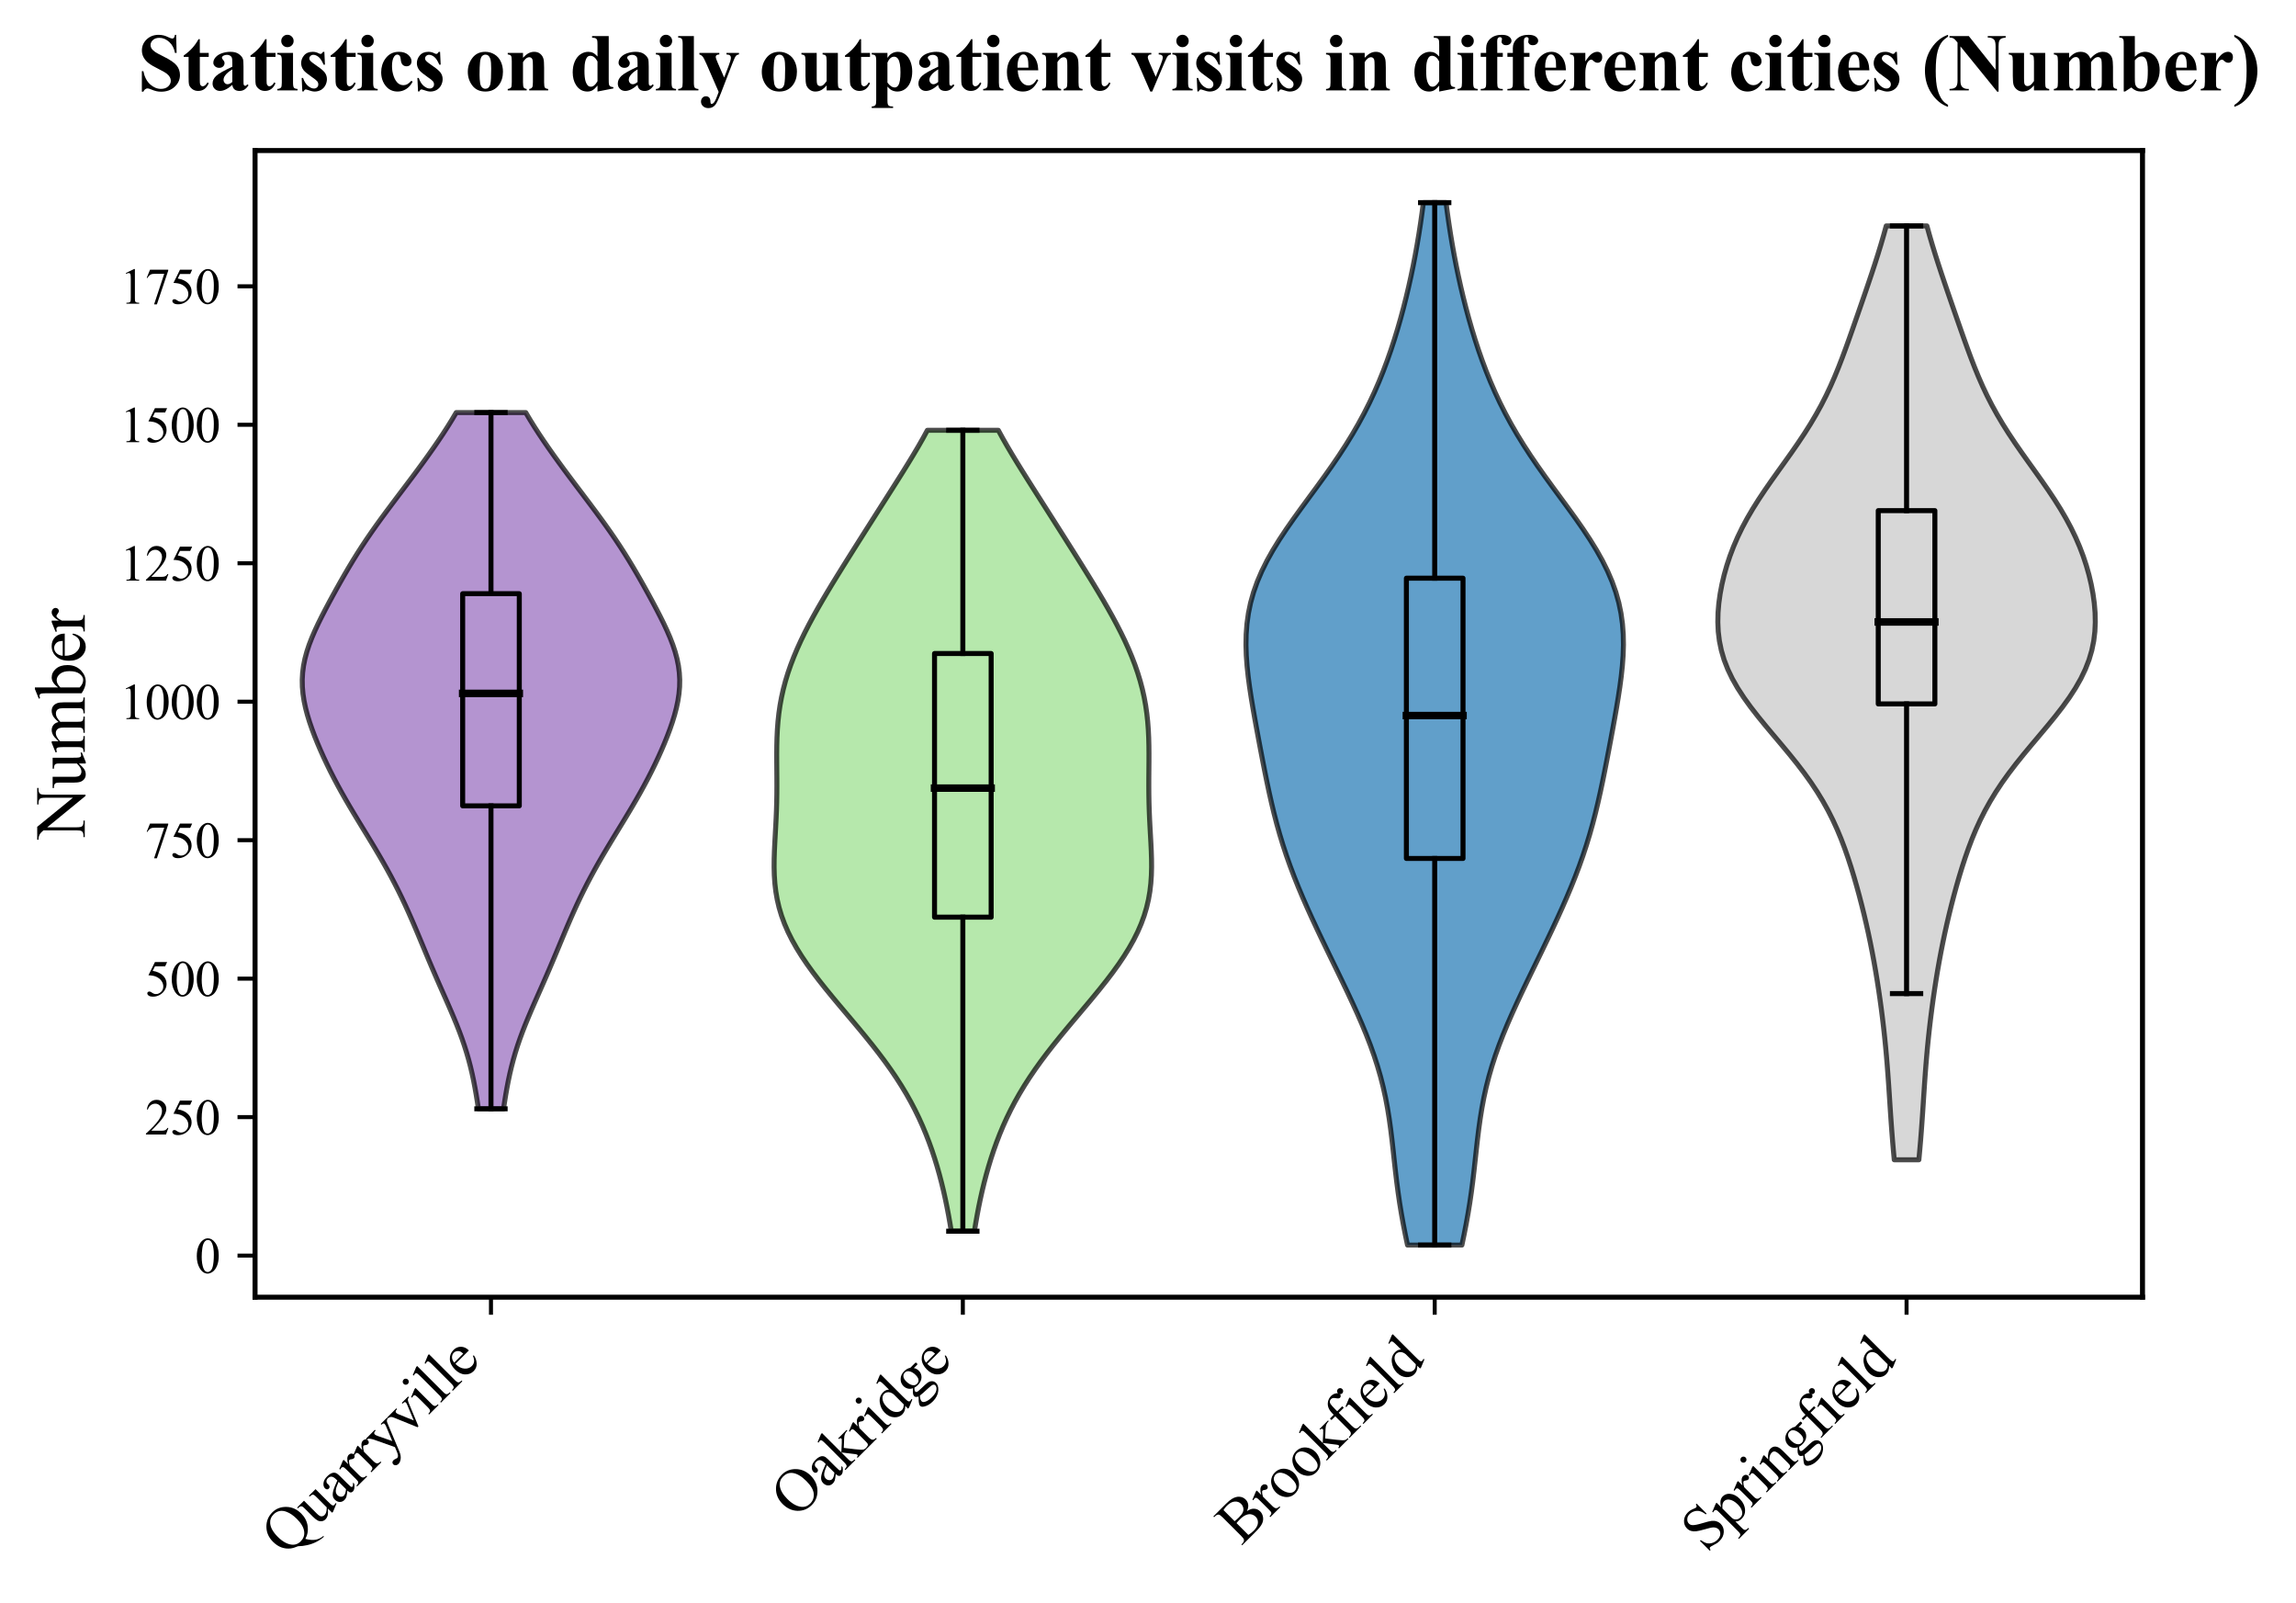 <?xml version="1.0" encoding="utf-8" standalone="no"?>
<!DOCTYPE svg PUBLIC "-//W3C//DTD SVG 1.1//EN"
  "http://www.w3.org/Graphics/SVG/1.1/DTD/svg11.dtd">
<svg xmlns:xlink="http://www.w3.org/1999/xlink" width="458.36pt" height="319.935pt" viewBox="0 0 458.36 319.935" xmlns="http://www.w3.org/2000/svg" version="1.1">
 <defs>
  <style type="text/css">*{stroke-linejoin: round; stroke-linecap: butt}</style>
 </defs>
 <g id="figure_1">
  <g id="patch_1">
   <path d="M 0 319.935 
L 458.36 319.935 
L 458.36 0 
L 0 0 
z
" style="fill: #ffffff"/>
  </g>
  <g id="axes_1">
   <g id="patch_2">
    <path d="M 50.916 258.9 
L 427.716 258.9 
L 427.716 30.045 
L 50.916 30.045 
z
" style="fill: #ffffff"/>
   </g>
   <g id="PolyCollection_1">
    <defs>
     <path id="mb903781661" d="M 100.523 -98.632 
L 95.508 -98.632 
L 95.295 -100.036 
L 95.067 -101.439 
L 94.819 -102.843 
L 94.549 -104.246 
L 94.25 -105.65 
L 93.918 -107.054 
L 93.55 -108.457 
L 93.144 -109.861 
L 92.699 -111.264 
L 92.216 -112.668 
L 91.698 -114.072 
L 91.147 -115.475 
L 90.57 -116.879 
L 89.973 -118.283 
L 89.362 -119.686 
L 88.742 -121.09 
L 88.121 -122.493 
L 87.502 -123.897 
L 86.89 -125.301 
L 86.284 -126.704 
L 85.687 -128.108 
L 85.097 -129.512 
L 84.512 -130.915 
L 83.928 -132.319 
L 83.341 -133.722 
L 82.747 -135.126 
L 82.141 -136.53 
L 81.52 -137.933 
L 80.88 -139.337 
L 80.218 -140.74 
L 79.532 -142.144 
L 78.82 -143.548 
L 78.082 -144.951 
L 77.318 -146.355 
L 76.529 -147.759 
L 75.719 -149.162 
L 74.89 -150.566 
L 74.047 -151.969 
L 73.194 -153.373 
L 72.336 -154.777 
L 71.481 -156.18 
L 70.633 -157.584 
L 69.798 -158.987 
L 68.98 -160.391 
L 68.184 -161.795 
L 67.413 -163.198 
L 66.668 -164.602 
L 65.951 -166.006 
L 65.263 -167.409 
L 64.603 -168.813 
L 63.973 -170.216 
L 63.374 -171.62 
L 62.808 -173.024 
L 62.281 -174.427 
L 61.798 -175.831 
L 61.367 -177.234 
L 60.998 -178.638 
L 60.701 -180.042 
L 60.486 -181.445 
L 60.362 -182.849 
L 60.336 -184.253 
L 60.413 -185.656 
L 60.594 -187.06 
L 60.877 -188.463 
L 61.257 -189.867 
L 61.723 -191.271 
L 62.266 -192.674 
L 62.872 -194.078 
L 63.529 -195.481 
L 64.225 -196.885 
L 64.949 -198.289 
L 65.694 -199.692 
L 66.455 -201.096 
L 67.229 -202.5 
L 68.016 -203.903 
L 68.82 -205.307 
L 69.643 -206.71 
L 70.489 -208.114 
L 71.362 -209.518 
L 72.265 -210.921 
L 73.198 -212.325 
L 74.162 -213.729 
L 75.153 -215.132 
L 76.169 -216.536 
L 77.204 -217.939 
L 78.254 -219.343 
L 79.312 -220.747 
L 80.373 -222.15 
L 81.433 -223.554 
L 82.486 -224.957 
L 83.529 -226.361 
L 84.557 -227.765 
L 85.568 -229.168 
L 86.558 -230.572 
L 87.524 -231.976 
L 88.463 -233.379 
L 89.37 -234.783 
L 90.242 -236.186 
L 91.075 -237.59 
L 104.957 -237.59 
L 104.957 -237.59 
L 105.79 -236.186 
L 106.662 -234.783 
L 107.569 -233.379 
L 108.508 -231.976 
L 109.474 -230.572 
L 110.464 -229.168 
L 111.475 -227.765 
L 112.503 -226.361 
L 113.546 -224.957 
L 114.599 -223.554 
L 115.659 -222.15 
L 116.72 -220.747 
L 117.778 -219.343 
L 118.828 -217.939 
L 119.863 -216.536 
L 120.879 -215.132 
L 121.87 -213.729 
L 122.833 -212.325 
L 123.767 -210.921 
L 124.669 -209.518 
L 125.543 -208.114 
L 126.389 -206.71 
L 127.212 -205.307 
L 128.015 -203.903 
L 128.803 -202.5 
L 129.577 -201.096 
L 130.338 -199.692 
L 131.082 -198.289 
L 131.807 -196.885 
L 132.503 -195.481 
L 133.16 -194.078 
L 133.766 -192.674 
L 134.309 -191.271 
L 134.775 -189.867 
L 135.155 -188.463 
L 135.438 -187.06 
L 135.619 -185.656 
L 135.696 -184.253 
L 135.67 -182.849 
L 135.546 -181.445 
L 135.331 -180.042 
L 135.034 -178.638 
L 134.665 -177.234 
L 134.234 -175.831 
L 133.751 -174.427 
L 133.224 -173.024 
L 132.658 -171.62 
L 132.059 -170.216 
L 131.428 -168.813 
L 130.769 -167.409 
L 130.081 -166.006 
L 129.364 -164.602 
L 128.619 -163.198 
L 127.848 -161.795 
L 127.052 -160.391 
L 126.234 -158.987 
L 125.399 -157.584 
L 124.551 -156.18 
L 123.695 -154.777 
L 122.838 -153.373 
L 121.985 -151.969 
L 121.142 -150.566 
L 120.313 -149.162 
L 119.503 -147.759 
L 118.714 -146.355 
L 117.95 -144.951 
L 117.212 -143.548 
L 116.5 -142.144 
L 115.814 -140.74 
L 115.152 -139.337 
L 114.512 -137.933 
L 113.891 -136.53 
L 113.285 -135.126 
L 112.691 -133.722 
L 112.104 -132.319 
L 111.52 -130.915 
L 110.935 -129.512 
L 110.344 -128.108 
L 109.747 -126.704 
L 109.142 -125.301 
L 108.529 -123.897 
L 107.911 -122.493 
L 107.289 -121.09 
L 106.67 -119.686 
L 106.059 -118.283 
L 105.462 -116.879 
L 104.885 -115.475 
L 104.334 -114.072 
L 103.815 -112.668 
L 103.332 -111.264 
L 102.887 -109.861 
L 102.482 -108.457 
L 102.114 -107.054 
L 101.782 -105.65 
L 101.483 -104.246 
L 101.212 -102.843 
L 100.965 -101.439 
L 100.737 -100.036 
L 100.523 -98.632 
z
" style="stroke: #000000; stroke-opacity: 0.7"/>
    </defs>
    <g clip-path="url(#p075e03f9a3)">
     <use xlink:href="#mb903781661" x="0" y="319.935" style="fill: #9467bd; fill-opacity: 0.7; stroke: #000000; stroke-opacity: 0.7"/>
    </g>
   </g>
   <g id="PolyCollection_2">
    <defs>
     <path id="mda5e36cdd8" d="M 194.526 -74.201 
L 189.906 -74.201 
L 189.642 -75.816 
L 189.356 -77.43 
L 189.047 -79.045 
L 188.713 -80.66 
L 188.352 -82.274 
L 187.96 -83.889 
L 187.538 -85.504 
L 187.081 -87.118 
L 186.587 -88.733 
L 186.053 -90.348 
L 185.475 -91.962 
L 184.851 -93.577 
L 184.176 -95.192 
L 183.447 -96.806 
L 182.661 -98.421 
L 181.814 -100.036 
L 180.904 -101.65 
L 179.93 -103.265 
L 178.893 -104.88 
L 177.794 -106.494 
L 176.636 -108.109 
L 175.424 -109.724 
L 174.164 -111.338 
L 172.864 -112.953 
L 171.533 -114.568 
L 170.18 -116.182 
L 168.818 -117.797 
L 167.457 -119.411 
L 166.111 -121.026 
L 164.791 -122.641 
L 163.511 -124.255 
L 162.283 -125.87 
L 161.119 -127.485 
L 160.031 -129.099 
L 159.028 -130.714 
L 158.12 -132.329 
L 157.313 -133.943 
L 156.613 -135.558 
L 156.02 -137.173 
L 155.536 -138.787 
L 155.157 -140.402 
L 154.877 -142.017 
L 154.687 -143.631 
L 154.578 -145.246 
L 154.536 -146.861 
L 154.548 -148.475 
L 154.599 -150.09 
L 154.676 -151.705 
L 154.765 -153.319 
L 154.855 -154.934 
L 154.937 -156.549 
L 155.005 -158.163 
L 155.053 -159.778 
L 155.081 -161.393 
L 155.091 -163.007 
L 155.087 -164.622 
L 155.074 -166.237 
L 155.061 -167.851 
L 155.057 -169.466 
L 155.071 -171.081 
L 155.112 -172.695 
L 155.19 -174.31 
L 155.313 -175.925 
L 155.488 -177.539 
L 155.721 -179.154 
L 156.017 -180.769 
L 156.377 -182.383 
L 156.804 -183.998 
L 157.297 -185.613 
L 157.854 -187.227 
L 158.474 -188.842 
L 159.152 -190.457 
L 159.886 -192.071 
L 160.669 -193.686 
L 161.497 -195.301 
L 162.365 -196.915 
L 163.268 -198.53 
L 164.2 -200.145 
L 165.156 -201.759 
L 166.131 -203.374 
L 167.122 -204.989 
L 168.124 -206.603 
L 169.134 -208.218 
L 170.149 -209.833 
L 171.169 -211.447 
L 172.191 -213.062 
L 173.215 -214.677 
L 174.241 -216.291 
L 175.268 -217.906 
L 176.297 -219.521 
L 177.325 -221.135 
L 178.351 -222.75 
L 179.373 -224.365 
L 180.386 -225.979 
L 181.386 -227.594 
L 182.367 -229.208 
L 183.323 -230.823 
L 184.247 -232.438 
L 185.131 -234.052 
L 199.301 -234.052 
L 199.301 -234.052 
L 200.185 -232.438 
L 201.109 -230.823 
L 202.065 -229.208 
L 203.046 -227.594 
L 204.046 -225.979 
L 205.059 -224.365 
L 206.081 -222.75 
L 207.107 -221.135 
L 208.135 -219.521 
L 209.163 -217.906 
L 210.191 -216.291 
L 211.217 -214.677 
L 212.241 -213.062 
L 213.263 -211.447 
L 214.283 -209.833 
L 215.298 -208.218 
L 216.308 -206.603 
L 217.31 -204.989 
L 218.301 -203.374 
L 219.276 -201.759 
L 220.232 -200.145 
L 221.164 -198.53 
L 222.067 -196.915 
L 222.935 -195.301 
L 223.763 -193.686 
L 224.546 -192.071 
L 225.279 -190.457 
L 225.958 -188.842 
L 226.578 -187.227 
L 227.135 -185.613 
L 227.628 -183.998 
L 228.055 -182.383 
L 228.415 -180.769 
L 228.711 -179.154 
L 228.944 -177.539 
L 229.119 -175.925 
L 229.242 -174.31 
L 229.32 -172.695 
L 229.361 -171.081 
L 229.375 -169.466 
L 229.371 -167.851 
L 229.358 -166.237 
L 229.345 -164.622 
L 229.341 -163.007 
L 229.351 -161.393 
L 229.379 -159.778 
L 229.427 -158.163 
L 229.494 -156.549 
L 229.577 -154.934 
L 229.667 -153.319 
L 229.756 -151.705 
L 229.833 -150.09 
L 229.884 -148.475 
L 229.896 -146.861 
L 229.854 -145.246 
L 229.744 -143.631 
L 229.555 -142.017 
L 229.275 -140.402 
L 228.896 -138.787 
L 228.412 -137.173 
L 227.819 -135.558 
L 227.119 -133.943 
L 226.312 -132.329 
L 225.404 -130.714 
L 224.401 -129.099 
L 223.313 -127.485 
L 222.149 -125.87 
L 220.921 -124.255 
L 219.641 -122.641 
L 218.321 -121.026 
L 216.975 -119.411 
L 215.614 -117.797 
L 214.251 -116.182 
L 212.899 -114.568 
L 211.568 -112.953 
L 210.267 -111.338 
L 209.007 -109.724 
L 207.795 -108.109 
L 206.638 -106.494 
L 205.539 -104.88 
L 204.502 -103.265 
L 203.528 -101.65 
L 202.618 -100.036 
L 201.771 -98.421 
L 200.985 -96.806 
L 200.256 -95.192 
L 199.581 -93.577 
L 198.957 -91.962 
L 198.379 -90.348 
L 197.845 -88.733 
L 197.351 -87.118 
L 196.894 -85.504 
L 196.471 -83.889 
L 196.08 -82.274 
L 195.719 -80.66 
L 195.384 -79.045 
L 195.076 -77.43 
L 194.79 -75.816 
L 194.526 -74.201 
z
" style="stroke: #000000; stroke-opacity: 0.7"/>
    </defs>
    <g clip-path="url(#p075e03f9a3)">
     <use xlink:href="#mda5e36cdd8" x="0" y="319.935" style="fill: #98df8a; fill-opacity: 0.7; stroke: #000000; stroke-opacity: 0.7"/>
    </g>
   </g>
   <g id="PolyCollection_3">
    <defs>
     <path id="mf65eed351b" d="M 291.846 -71.437 
L 280.986 -71.437 
L 280.546 -73.539 
L 280.135 -75.64 
L 279.757 -77.742 
L 279.414 -79.843 
L 279.106 -81.945 
L 278.831 -84.046 
L 278.581 -86.148 
L 278.347 -88.249 
L 278.119 -90.351 
L 277.883 -92.452 
L 277.626 -94.554 
L 277.334 -96.655 
L 276.995 -98.757 
L 276.598 -100.859 
L 276.134 -102.96 
L 275.6 -105.062 
L 274.991 -107.163 
L 274.309 -109.265 
L 273.557 -111.366 
L 272.742 -113.468 
L 271.871 -115.569 
L 270.953 -117.671 
L 269.996 -119.772 
L 269.011 -121.874 
L 268.005 -123.975 
L 266.988 -126.077 
L 265.965 -128.178 
L 264.944 -130.28 
L 263.93 -132.381 
L 262.931 -134.483 
L 261.951 -136.584 
L 260.997 -138.686 
L 260.075 -140.787 
L 259.19 -142.889 
L 258.348 -144.99 
L 257.553 -147.092 
L 256.809 -149.193 
L 256.116 -151.295 
L 255.476 -153.396 
L 254.884 -155.498 
L 254.338 -157.599 
L 253.832 -159.701 
L 253.359 -161.803 
L 252.912 -163.904 
L 252.485 -166.006 
L 252.072 -168.107 
L 251.668 -170.209 
L 251.271 -172.31 
L 250.88 -174.412 
L 250.497 -176.513 
L 250.127 -178.615 
L 249.777 -180.716 
L 249.456 -182.818 
L 249.177 -184.919 
L 248.954 -187.021 
L 248.801 -189.122 
L 248.736 -191.224 
L 248.775 -193.325 
L 248.933 -195.427 
L 249.225 -197.528 
L 249.661 -199.63 
L 250.251 -201.731 
L 250.995 -203.833 
L 251.893 -205.934 
L 252.937 -208.036 
L 254.116 -210.137 
L 255.412 -212.239 
L 256.805 -214.34 
L 258.272 -216.442 
L 259.789 -218.543 
L 261.332 -220.645 
L 262.876 -222.746 
L 264.401 -224.848 
L 265.887 -226.95 
L 267.319 -229.051 
L 268.686 -231.153 
L 269.98 -233.254 
L 271.196 -235.356 
L 272.334 -237.457 
L 273.393 -239.559 
L 274.378 -241.66 
L 275.293 -243.762 
L 276.143 -245.863 
L 276.934 -247.965 
L 277.671 -250.066 
L 278.36 -252.168 
L 279.005 -254.269 
L 279.61 -256.371 
L 280.177 -258.472 
L 280.71 -260.574 
L 281.209 -262.675 
L 281.677 -264.777 
L 282.114 -266.878 
L 282.522 -268.98 
L 282.9 -271.081 
L 283.252 -273.183 
L 283.577 -275.284 
L 283.877 -277.386 
L 284.155 -279.487 
L 288.677 -279.487 
L 288.677 -279.487 
L 288.954 -277.386 
L 289.255 -275.284 
L 289.58 -273.183 
L 289.932 -271.081 
L 290.31 -268.98 
L 290.718 -266.878 
L 291.155 -264.777 
L 291.622 -262.675 
L 292.122 -260.574 
L 292.655 -258.472 
L 293.222 -256.371 
L 293.827 -254.269 
L 294.472 -252.168 
L 295.161 -250.066 
L 295.898 -247.965 
L 296.689 -245.863 
L 297.539 -243.762 
L 298.454 -241.66 
L 299.439 -239.559 
L 300.498 -237.457 
L 301.635 -235.356 
L 302.852 -233.254 
L 304.146 -231.153 
L 305.513 -229.051 
L 306.945 -226.95 
L 308.431 -224.848 
L 309.956 -222.746 
L 311.5 -220.645 
L 313.042 -218.543 
L 314.56 -216.442 
L 316.027 -214.34 
L 317.42 -212.239 
L 318.716 -210.137 
L 319.895 -208.036 
L 320.939 -205.934 
L 321.837 -203.833 
L 322.581 -201.731 
L 323.17 -199.63 
L 323.607 -197.528 
L 323.899 -195.427 
L 324.057 -193.325 
L 324.096 -191.224 
L 324.031 -189.122 
L 323.878 -187.021 
L 323.654 -184.919 
L 323.375 -182.818 
L 323.055 -180.716 
L 322.705 -178.615 
L 322.335 -176.513 
L 321.952 -174.412 
L 321.561 -172.31 
L 321.164 -170.209 
L 320.76 -168.107 
L 320.347 -166.006 
L 319.92 -163.904 
L 319.473 -161.803 
L 319 -159.701 
L 318.494 -157.599 
L 317.948 -155.498 
L 317.356 -153.396 
L 316.716 -151.295 
L 316.023 -149.193 
L 315.279 -147.092 
L 314.484 -144.99 
L 313.642 -142.889 
L 312.757 -140.787 
L 311.835 -138.686 
L 310.881 -136.584 
L 309.901 -134.483 
L 308.901 -132.381 
L 307.888 -130.28 
L 306.867 -128.178 
L 305.844 -126.077 
L 304.827 -123.975 
L 303.821 -121.874 
L 302.836 -119.772 
L 301.879 -117.671 
L 300.961 -115.569 
L 300.09 -113.468 
L 299.274 -111.366 
L 298.523 -109.265 
L 297.841 -107.163 
L 297.232 -105.062 
L 296.697 -102.96 
L 296.234 -100.859 
L 295.837 -98.757 
L 295.498 -96.655 
L 295.206 -94.554 
L 294.949 -92.452 
L 294.713 -90.351 
L 294.484 -88.249 
L 294.251 -86.148 
L 294.001 -84.046 
L 293.725 -81.945 
L 293.418 -79.843 
L 293.075 -77.742 
L 292.697 -75.64 
L 292.286 -73.539 
L 291.846 -71.437 
z
" style="stroke: #000000; stroke-opacity: 0.7"/>
    </defs>
    <g clip-path="url(#p075e03f9a3)">
     <use xlink:href="#mf65eed351b" x="0" y="319.935" style="fill: #1f77b4; fill-opacity: 0.7; stroke: #000000; stroke-opacity: 0.7"/>
    </g>
   </g>
   <g id="PolyCollection_4">
    <defs>
     <path id="mee6db68bb9" d="M 383.074 -88.462 
L 378.158 -88.462 
L 377.984 -90.344 
L 377.822 -92.227 
L 377.673 -94.11 
L 377.535 -95.992 
L 377.405 -97.875 
L 377.281 -99.758 
L 377.158 -101.64 
L 377.032 -103.523 
L 376.898 -105.405 
L 376.755 -107.288 
L 376.598 -109.171 
L 376.426 -111.053 
L 376.237 -112.936 
L 376.032 -114.819 
L 375.81 -116.701 
L 375.57 -118.584 
L 375.314 -120.467 
L 375.04 -122.349 
L 374.749 -124.232 
L 374.438 -126.115 
L 374.108 -127.997 
L 373.757 -129.88 
L 373.384 -131.763 
L 372.989 -133.645 
L 372.57 -135.528 
L 372.128 -137.411 
L 371.662 -139.293 
L 371.172 -141.176 
L 370.658 -143.059 
L 370.115 -144.941 
L 369.541 -146.824 
L 368.929 -148.707 
L 368.27 -150.589 
L 367.557 -152.472 
L 366.776 -154.355 
L 365.917 -156.237 
L 364.97 -158.12 
L 363.925 -160.002 
L 362.777 -161.885 
L 361.525 -163.768 
L 360.172 -165.65 
L 358.731 -167.533 
L 357.216 -169.416 
L 355.651 -171.298 
L 354.063 -173.181 
L 352.484 -175.064 
L 350.946 -176.946 
L 349.483 -178.829 
L 348.126 -180.712 
L 346.9 -182.594 
L 345.828 -184.477 
L 344.923 -186.36 
L 344.193 -188.242 
L 343.638 -190.125 
L 343.251 -192.008 
L 343.021 -193.89 
L 342.936 -195.773 
L 342.979 -197.656 
L 343.137 -199.538 
L 343.398 -201.421 
L 343.754 -203.304 
L 344.198 -205.186 
L 344.731 -207.069 
L 345.354 -208.952 
L 346.07 -210.834 
L 346.882 -212.717 
L 347.792 -214.599 
L 348.8 -216.482 
L 349.902 -218.365 
L 351.086 -220.247 
L 352.341 -222.13 
L 353.649 -224.013 
L 354.989 -225.895 
L 356.338 -227.778 
L 357.676 -229.661 
L 358.98 -231.543 
L 360.234 -233.426 
L 361.423 -235.309 
L 362.538 -237.191 
L 363.576 -239.074 
L 364.537 -240.957 
L 365.427 -242.839 
L 366.252 -244.722 
L 367.024 -246.605 
L 367.753 -248.487 
L 368.452 -250.37 
L 369.13 -252.253 
L 369.795 -254.135 
L 370.454 -256.018 
L 371.109 -257.901 
L 371.761 -259.783 
L 372.41 -261.666 
L 373.052 -263.549 
L 373.685 -265.431 
L 374.304 -267.314 
L 374.903 -269.196 
L 375.481 -271.079 
L 376.031 -272.962 
L 376.552 -274.844 
L 384.68 -274.844 
L 384.68 -274.844 
L 385.201 -272.962 
L 385.751 -271.079 
L 386.328 -269.196 
L 386.928 -267.314 
L 387.547 -265.431 
L 388.179 -263.549 
L 388.822 -261.666 
L 389.471 -259.783 
L 390.123 -257.901 
L 390.778 -256.018 
L 391.437 -254.135 
L 392.102 -252.253 
L 392.78 -250.37 
L 393.479 -248.487 
L 394.208 -246.605 
L 394.98 -244.722 
L 395.805 -242.839 
L 396.694 -240.957 
L 397.655 -239.074 
L 398.693 -237.191 
L 399.809 -235.309 
L 400.998 -233.426 
L 402.252 -231.543 
L 403.556 -229.661 
L 404.894 -227.778 
L 406.243 -225.895 
L 407.583 -224.013 
L 408.89 -222.13 
L 410.145 -220.247 
L 411.33 -218.365 
L 412.431 -216.482 
L 413.44 -214.599 
L 414.35 -212.717 
L 415.162 -210.834 
L 415.878 -208.952 
L 416.501 -207.069 
L 417.034 -205.186 
L 417.478 -203.304 
L 417.833 -201.421 
L 418.094 -199.538 
L 418.253 -197.656 
L 418.296 -195.773 
L 418.21 -193.89 
L 417.981 -192.008 
L 417.594 -190.125 
L 417.039 -188.242 
L 416.308 -186.36 
L 415.404 -184.477 
L 414.332 -182.594 
L 413.106 -180.712 
L 411.749 -178.829 
L 410.286 -176.946 
L 408.748 -175.064 
L 407.169 -173.181 
L 405.581 -171.298 
L 404.016 -169.416 
L 402.501 -167.533 
L 401.06 -165.65 
L 399.707 -163.768 
L 398.455 -161.885 
L 397.307 -160.002 
L 396.262 -158.12 
L 395.314 -156.237 
L 394.456 -154.355 
L 393.675 -152.472 
L 392.961 -150.589 
L 392.303 -148.707 
L 391.691 -146.824 
L 391.117 -144.941 
L 390.574 -143.059 
L 390.059 -141.176 
L 389.57 -139.293 
L 389.104 -137.411 
L 388.662 -135.528 
L 388.243 -133.645 
L 387.848 -131.763 
L 387.475 -129.88 
L 387.124 -127.997 
L 386.793 -126.115 
L 386.483 -124.232 
L 386.192 -122.349 
L 385.918 -120.467 
L 385.662 -118.584 
L 385.422 -116.701 
L 385.2 -114.819 
L 384.995 -112.936 
L 384.806 -111.053 
L 384.634 -109.171 
L 384.477 -107.288 
L 384.333 -105.405 
L 384.2 -103.523 
L 384.074 -101.64 
L 383.951 -99.758 
L 383.827 -97.875 
L 383.697 -95.992 
L 383.559 -94.11 
L 383.41 -92.227 
L 383.248 -90.344 
L 383.074 -88.462 
z
" style="stroke: #000000; stroke-opacity: 0.7"/>
    </defs>
    <g clip-path="url(#p075e03f9a3)">
     <use xlink:href="#mee6db68bb9" x="0" y="319.935" style="fill: #c7c7c7; fill-opacity: 0.7; stroke: #000000; stroke-opacity: 0.7"/>
    </g>
   </g>
   <g id="matplotlib.axis_1">
    <g id="xtick_1">
     <g id="line2d_1">
      <defs>
       <path id="m5454869ea4" d="M 0 0 
L 0 3.5 
" style="stroke: #000000; stroke-width: 0.8"/>
      </defs>
      <g>
       <use xlink:href="#m5454869ea4" x="98.016" y="258.9" style="stroke: #000000; stroke-width: 0.8"/>
      </g>
     </g>
     <g id="text_1">
      <!-- Quarryville -->
      <g transform="translate(57.073 310.904) rotate(-45) scale(0.12 -0.12)">
       <defs>
        <path id="TimesNewRomanPSMT-51" d="M 2819 -47 
Q 3138 -597 3508 -856 
Q 3878 -1116 4350 -1153 
L 4350 -1253 
Q 3919 -1238 3428 -1080 
Q 2938 -922 2498 -642 
Q 2059 -363 1741 -47 
Q 1291 134 1028 338 
Q 647 641 436 1083 
Q 225 1525 225 2128 
Q 225 3078 840 3706 
Q 1456 4334 2331 4334 
Q 3163 4334 3770 3704 
Q 4378 3075 4378 2116 
Q 4378 1338 3945 750 
Q 3513 163 2819 -47 
z
M 2294 4094 
Q 1725 4094 1378 3688 
Q 941 3178 941 2128 
Q 941 1100 1384 544 
Q 1728 116 2294 116 
Q 2881 116 3241 544 
Q 3663 1050 3663 2038 
Q 3663 2797 3431 3316 
Q 3253 3716 2958 3905 
Q 2663 4094 2294 4094 
z
" transform="scale(0.016)"/>
        <path id="TimesNewRomanPSMT-75" d="M 2709 2863 
L 2709 1128 
Q 2709 631 2732 520 
Q 2756 409 2807 365 
Q 2859 322 2928 322 
Q 3025 322 3147 375 
L 3191 266 
L 2334 -88 
L 2194 -88 
L 2194 519 
Q 1825 119 1631 15 
Q 1438 -88 1222 -88 
Q 981 -88 804 51 
Q 628 191 559 409 
Q 491 628 491 1028 
L 491 2306 
Q 491 2509 447 2587 
Q 403 2666 317 2708 
Q 231 2750 6 2747 
L 6 2863 
L 1009 2863 
L 1009 947 
Q 1009 547 1148 422 
Q 1288 297 1484 297 
Q 1619 297 1789 381 
Q 1959 466 2194 703 
L 2194 2325 
Q 2194 2569 2105 2655 
Q 2016 2741 1734 2747 
L 1734 2863 
L 2709 2863 
z
" transform="scale(0.016)"/>
        <path id="TimesNewRomanPSMT-61" d="M 1822 413 
Q 1381 72 1269 19 
Q 1100 -59 909 -59 
Q 613 -59 420 144 
Q 228 347 228 678 
Q 228 888 322 1041 
Q 450 1253 767 1440 
Q 1084 1628 1822 1897 
L 1822 2009 
Q 1822 2438 1686 2597 
Q 1550 2756 1291 2756 
Q 1094 2756 978 2650 
Q 859 2544 859 2406 
L 866 2225 
Q 866 2081 792 2003 
Q 719 1925 600 1925 
Q 484 1925 411 2006 
Q 338 2088 338 2228 
Q 338 2497 613 2722 
Q 888 2947 1384 2947 
Q 1766 2947 2009 2819 
Q 2194 2722 2281 2516 
Q 2338 2381 2338 1966 
L 2338 994 
Q 2338 584 2353 492 
Q 2369 400 2405 369 
Q 2441 338 2488 338 
Q 2538 338 2575 359 
Q 2641 400 2828 588 
L 2828 413 
Q 2478 -56 2159 -56 
Q 2006 -56 1915 50 
Q 1825 156 1822 413 
z
M 1822 616 
L 1822 1706 
Q 1350 1519 1213 1441 
Q 966 1303 859 1153 
Q 753 1003 753 825 
Q 753 600 887 451 
Q 1022 303 1197 303 
Q 1434 303 1822 616 
z
" transform="scale(0.016)"/>
        <path id="TimesNewRomanPSMT-72" d="M 1038 2947 
L 1038 2303 
Q 1397 2947 1775 2947 
Q 1947 2947 2059 2842 
Q 2172 2738 2172 2600 
Q 2172 2478 2090 2393 
Q 2009 2309 1897 2309 
Q 1788 2309 1652 2417 
Q 1516 2525 1450 2525 
Q 1394 2525 1328 2463 
Q 1188 2334 1038 2041 
L 1038 669 
Q 1038 431 1097 309 
Q 1138 225 1241 169 
Q 1344 113 1538 113 
L 1538 0 
L 72 0 
L 72 113 
Q 291 113 397 181 
Q 475 231 506 341 
Q 522 394 522 644 
L 522 1753 
Q 522 2253 501 2348 
Q 481 2444 426 2487 
Q 372 2531 291 2531 
Q 194 2531 72 2484 
L 41 2597 
L 906 2947 
L 1038 2947 
z
" transform="scale(0.016)"/>
        <path id="TimesNewRomanPSMT-79" d="M 38 2863 
L 1372 2863 
L 1372 2747 
L 1306 2747 
Q 1166 2747 1095 2686 
Q 1025 2625 1025 2534 
Q 1025 2413 1128 2197 
L 1825 753 
L 2466 2334 
Q 2519 2463 2519 2588 
Q 2519 2644 2497 2672 
Q 2472 2706 2419 2726 
Q 2366 2747 2231 2747 
L 2231 2863 
L 3163 2863 
L 3163 2747 
Q 3047 2734 2984 2696 
Q 2922 2659 2847 2556 
Q 2819 2513 2741 2316 
L 1575 -541 
Q 1406 -956 1132 -1168 
Q 859 -1381 606 -1381 
Q 422 -1381 303 -1275 
Q 184 -1169 184 -1031 
Q 184 -900 270 -820 
Q 356 -741 506 -741 
Q 609 -741 788 -809 
Q 913 -856 944 -856 
Q 1038 -856 1148 -759 
Q 1259 -663 1372 -384 
L 1575 113 
L 547 2272 
Q 500 2369 397 2513 
Q 319 2622 269 2659 
Q 197 2709 38 2747 
L 38 2863 
z
" transform="scale(0.016)"/>
        <path id="TimesNewRomanPSMT-76" d="M 53 2863 
L 1400 2863 
L 1400 2747 
L 1313 2747 
Q 1191 2747 1127 2687 
Q 1063 2628 1063 2528 
Q 1063 2419 1128 2269 
L 1794 688 
L 2463 2328 
Q 2534 2503 2534 2594 
Q 2534 2638 2509 2666 
Q 2475 2713 2422 2730 
Q 2369 2747 2206 2747 
L 2206 2863 
L 3141 2863 
L 3141 2747 
Q 2978 2734 2916 2681 
Q 2806 2588 2719 2369 
L 1703 -88 
L 1575 -88 
L 553 2328 
Q 484 2497 421 2570 
Q 359 2644 263 2694 
Q 209 2722 53 2747 
L 53 2863 
z
" transform="scale(0.016)"/>
        <path id="TimesNewRomanPSMT-69" d="M 928 4444 
Q 1059 4444 1151 4351 
Q 1244 4259 1244 4128 
Q 1244 3997 1151 3903 
Q 1059 3809 928 3809 
Q 797 3809 703 3903 
Q 609 3997 609 4128 
Q 609 4259 701 4351 
Q 794 4444 928 4444 
z
M 1188 2947 
L 1188 647 
Q 1188 378 1227 289 
Q 1266 200 1342 156 
Q 1419 113 1622 113 
L 1622 0 
L 231 0 
L 231 113 
Q 441 113 512 153 
Q 584 194 626 287 
Q 669 381 669 647 
L 669 1750 
Q 669 2216 641 2353 
Q 619 2453 572 2492 
Q 525 2531 444 2531 
Q 356 2531 231 2484 
L 188 2597 
L 1050 2947 
L 1188 2947 
z
" transform="scale(0.016)"/>
        <path id="TimesNewRomanPSMT-6c" d="M 1184 4444 
L 1184 647 
Q 1184 378 1223 290 
Q 1263 203 1344 158 
Q 1425 113 1647 113 
L 1647 0 
L 244 0 
L 244 113 
Q 441 113 512 153 
Q 584 194 625 287 
Q 666 381 666 647 
L 666 3247 
Q 666 3731 644 3842 
Q 622 3953 573 3993 
Q 525 4034 450 4034 
Q 369 4034 244 3984 
L 191 4094 
L 1044 4444 
L 1184 4444 
z
" transform="scale(0.016)"/>
        <path id="TimesNewRomanPSMT-65" d="M 681 1784 
Q 678 1147 991 784 
Q 1303 422 1725 422 
Q 2006 422 2214 576 
Q 2422 731 2563 1106 
L 2659 1044 
Q 2594 616 2278 264 
Q 1963 -88 1488 -88 
Q 972 -88 605 314 
Q 238 716 238 1394 
Q 238 2128 614 2539 
Q 991 2950 1559 2950 
Q 2041 2950 2350 2633 
Q 2659 2316 2659 1784 
L 681 1784 
z
M 681 1966 
L 2006 1966 
Q 1991 2241 1941 2353 
Q 1863 2528 1708 2628 
Q 1553 2728 1384 2728 
Q 1125 2728 920 2526 
Q 716 2325 681 1966 
z
" transform="scale(0.016)"/>
       </defs>
       <use xlink:href="#TimesNewRomanPSMT-51"/>
       <use xlink:href="#TimesNewRomanPSMT-75" x="72.217"/>
       <use xlink:href="#TimesNewRomanPSMT-61" x="122.217"/>
       <use xlink:href="#TimesNewRomanPSMT-72" x="166.602"/>
       <use xlink:href="#TimesNewRomanPSMT-72" x="199.902"/>
       <use xlink:href="#TimesNewRomanPSMT-79" x="233.203"/>
       <use xlink:href="#TimesNewRomanPSMT-76" x="283.203"/>
       <use xlink:href="#TimesNewRomanPSMT-69" x="333.203"/>
       <use xlink:href="#TimesNewRomanPSMT-6c" x="360.986"/>
       <use xlink:href="#TimesNewRomanPSMT-6c" x="388.77"/>
       <use xlink:href="#TimesNewRomanPSMT-65" x="416.553"/>
      </g>
     </g>
    </g>
    <g id="xtick_2">
     <g id="line2d_2">
      <g>
       <use xlink:href="#m5454869ea4" x="192.216" y="258.9" style="stroke: #000000; stroke-width: 0.8"/>
      </g>
     </g>
     <g id="text_2">
      <!-- Oakridge -->
      <g transform="translate(158.813 303.364) rotate(-45) scale(0.12 -0.12)">
       <defs>
        <path id="TimesNewRomanPSMT-4f" d="M 2341 4334 
Q 3166 4334 3770 3707 
Q 4375 3081 4375 2144 
Q 4375 1178 3765 540 
Q 3156 -97 2291 -97 
Q 1416 -97 820 525 
Q 225 1147 225 2134 
Q 225 3144 913 3781 
Q 1509 4334 2341 4334 
z
M 2281 4106 
Q 1713 4106 1369 3684 
Q 941 3159 941 2147 
Q 941 1109 1384 550 
Q 1725 125 2284 125 
Q 2881 125 3270 590 
Q 3659 1056 3659 2059 
Q 3659 3147 3231 3681 
Q 2888 4106 2281 4106 
z
" transform="scale(0.016)"/>
        <path id="TimesNewRomanPSMT-6b" d="M 1047 4444 
L 1047 1597 
L 1775 2259 
Q 2006 2472 2044 2528 
Q 2069 2566 2069 2603 
Q 2069 2666 2017 2711 
Q 1966 2756 1847 2763 
L 1847 2863 
L 3091 2863 
L 3091 2763 
Q 2834 2756 2664 2684 
Q 2494 2613 2291 2428 
L 1556 1750 
L 2291 822 
Q 2597 438 2703 334 
Q 2853 188 2966 144 
Q 3044 113 3238 113 
L 3238 0 
L 1847 0 
L 1847 113 
Q 1966 116 2008 148 
Q 2050 181 2050 241 
Q 2050 313 1925 472 
L 1047 1594 
L 1047 644 
Q 1047 366 1086 278 
Q 1125 191 1197 153 
Q 1269 116 1509 113 
L 1509 0 
L 53 0 
L 53 113 
Q 272 113 381 166 
Q 447 200 481 272 
Q 528 375 528 628 
L 528 3234 
Q 528 3731 506 3842 
Q 484 3953 434 3995 
Q 384 4038 303 4038 
Q 238 4038 106 3984 
L 53 4094 
L 903 4444 
L 1047 4444 
z
" transform="scale(0.016)"/>
        <path id="TimesNewRomanPSMT-64" d="M 2222 322 
Q 2013 103 1813 7 
Q 1613 -88 1381 -88 
Q 913 -88 563 304 
Q 213 697 213 1313 
Q 213 1928 600 2439 
Q 988 2950 1597 2950 
Q 1975 2950 2222 2709 
L 2222 3238 
Q 2222 3728 2198 3840 
Q 2175 3953 2125 3993 
Q 2075 4034 2000 4034 
Q 1919 4034 1784 3984 
L 1744 4094 
L 2597 4444 
L 2738 4444 
L 2738 1134 
Q 2738 631 2761 520 
Q 2784 409 2836 365 
Q 2888 322 2956 322 
Q 3041 322 3181 375 
L 3216 266 
L 2366 -88 
L 2222 -88 
L 2222 322 
z
M 2222 541 
L 2222 2016 
Q 2203 2228 2109 2403 
Q 2016 2578 1861 2667 
Q 1706 2756 1559 2756 
Q 1284 2756 1069 2509 
Q 784 2184 784 1559 
Q 784 928 1059 592 
Q 1334 256 1672 256 
Q 1956 256 2222 541 
z
" transform="scale(0.016)"/>
        <path id="TimesNewRomanPSMT-67" d="M 966 1044 
Q 703 1172 562 1401 
Q 422 1631 422 1909 
Q 422 2334 742 2640 
Q 1063 2947 1563 2947 
Q 1972 2947 2272 2747 
L 2878 2747 
Q 3013 2747 3034 2739 
Q 3056 2731 3066 2713 
Q 3084 2684 3084 2613 
Q 3084 2531 3069 2500 
Q 3059 2484 3036 2475 
Q 3013 2466 2878 2466 
L 2506 2466 
Q 2681 2241 2681 1891 
Q 2681 1491 2375 1206 
Q 2069 922 1553 922 
Q 1341 922 1119 984 
Q 981 866 932 777 
Q 884 688 884 625 
Q 884 572 936 522 
Q 988 472 1138 450 
Q 1225 438 1575 428 
Q 2219 413 2409 384 
Q 2700 344 2873 169 
Q 3047 -6 3047 -263 
Q 3047 -616 2716 -925 
Q 2228 -1381 1444 -1381 
Q 841 -1381 425 -1109 
Q 191 -953 191 -784 
Q 191 -709 225 -634 
Q 278 -519 444 -313 
Q 466 -284 763 25 
Q 600 122 533 198 
Q 466 275 466 372 
Q 466 481 555 628 
Q 644 775 966 1044 
z
M 1509 2797 
Q 1278 2797 1122 2612 
Q 966 2428 966 2047 
Q 966 1553 1178 1281 
Q 1341 1075 1591 1075 
Q 1828 1075 1981 1253 
Q 2134 1431 2134 1813 
Q 2134 2309 1919 2591 
Q 1759 2797 1509 2797 
z
M 934 0 
Q 788 -159 713 -296 
Q 638 -434 638 -550 
Q 638 -700 819 -813 
Q 1131 -1006 1722 -1006 
Q 2284 -1006 2551 -807 
Q 2819 -609 2819 -384 
Q 2819 -222 2659 -153 
Q 2497 -84 2016 -72 
Q 1313 -53 934 0 
z
" transform="scale(0.016)"/>
       </defs>
       <use xlink:href="#TimesNewRomanPSMT-4f"/>
       <use xlink:href="#TimesNewRomanPSMT-61" x="72.217"/>
       <use xlink:href="#TimesNewRomanPSMT-6b" x="116.602"/>
       <use xlink:href="#TimesNewRomanPSMT-72" x="166.602"/>
       <use xlink:href="#TimesNewRomanPSMT-69" x="199.902"/>
       <use xlink:href="#TimesNewRomanPSMT-64" x="227.686"/>
       <use xlink:href="#TimesNewRomanPSMT-67" x="277.686"/>
       <use xlink:href="#TimesNewRomanPSMT-65" x="327.686"/>
      </g>
     </g>
    </g>
    <g id="xtick_3">
     <g id="line2d_3">
      <g>
       <use xlink:href="#m5454869ea4" x="286.416" y="258.9" style="stroke: #000000; stroke-width: 0.8"/>
      </g>
     </g>
     <g id="text_3">
      <!-- Brookfield -->
      <g transform="translate(247.838 308.555) rotate(-45) scale(0.12 -0.12)">
       <defs>
        <path id="TimesNewRomanPSMT-42" d="M 2956 2163 
Q 3397 2069 3616 1863 
Q 3919 1575 3919 1159 
Q 3919 844 3719 555 
Q 3519 266 3170 133 
Q 2822 0 2106 0 
L 106 0 
L 106 116 
L 266 116 
Q 531 116 647 284 
Q 719 394 719 750 
L 719 3488 
Q 719 3881 628 3984 
Q 506 4122 266 4122 
L 106 4122 
L 106 4238 
L 1938 4238 
Q 2450 4238 2759 4163 
Q 3228 4050 3475 3764 
Q 3722 3478 3722 3106 
Q 3722 2788 3528 2536 
Q 3334 2284 2956 2163 
z
M 1319 2331 
Q 1434 2309 1582 2298 
Q 1731 2288 1909 2288 
Q 2366 2288 2595 2386 
Q 2825 2484 2947 2687 
Q 3069 2891 3069 3131 
Q 3069 3503 2766 3765 
Q 2463 4028 1881 4028 
Q 1569 4028 1319 3959 
L 1319 2331 
z
M 1319 306 
Q 1681 222 2034 222 
Q 2600 222 2897 476 
Q 3194 731 3194 1106 
Q 3194 1353 3059 1581 
Q 2925 1809 2622 1940 
Q 2319 2072 1872 2072 
Q 1678 2072 1540 2065 
Q 1403 2059 1319 2044 
L 1319 306 
z
" transform="scale(0.016)"/>
        <path id="TimesNewRomanPSMT-6f" d="M 1600 2947 
Q 2250 2947 2644 2453 
Q 2978 2031 2978 1484 
Q 2978 1100 2793 706 
Q 2609 313 2286 112 
Q 1963 -88 1566 -88 
Q 919 -88 538 428 
Q 216 863 216 1403 
Q 216 1797 411 2186 
Q 606 2575 925 2761 
Q 1244 2947 1600 2947 
z
M 1503 2744 
Q 1338 2744 1170 2645 
Q 1003 2547 900 2300 
Q 797 2053 797 1666 
Q 797 1041 1045 587 
Q 1294 134 1700 134 
Q 2003 134 2200 384 
Q 2397 634 2397 1244 
Q 2397 2006 2069 2444 
Q 1847 2744 1503 2744 
z
" transform="scale(0.016)"/>
        <path id="TimesNewRomanPSMT-66" d="M 1319 2638 
L 1319 756 
Q 1319 356 1406 250 
Q 1522 113 1716 113 
L 1975 113 
L 1975 0 
L 266 0 
L 266 113 
L 394 113 
Q 519 113 622 175 
Q 725 238 764 344 
Q 803 450 803 756 
L 803 2638 
L 247 2638 
L 247 2863 
L 803 2863 
L 803 3050 
Q 803 3478 940 3775 
Q 1078 4072 1361 4255 
Q 1644 4438 1997 4438 
Q 2325 4438 2600 4225 
Q 2781 4084 2781 3909 
Q 2781 3816 2700 3733 
Q 2619 3650 2525 3650 
Q 2453 3650 2373 3701 
Q 2294 3753 2178 3923 
Q 2063 4094 1966 4153 
Q 1869 4213 1750 4213 
Q 1606 4213 1506 4136 
Q 1406 4059 1362 3898 
Q 1319 3738 1319 3069 
L 1319 2863 
L 2056 2863 
L 2056 2638 
L 1319 2638 
z
" transform="scale(0.016)"/>
       </defs>
       <use xlink:href="#TimesNewRomanPSMT-42"/>
       <use xlink:href="#TimesNewRomanPSMT-72" x="66.699"/>
       <use xlink:href="#TimesNewRomanPSMT-6f" x="100"/>
       <use xlink:href="#TimesNewRomanPSMT-6f" x="150"/>
       <use xlink:href="#TimesNewRomanPSMT-6b" x="200"/>
       <use xlink:href="#TimesNewRomanPSMT-66" x="250"/>
       <use xlink:href="#TimesNewRomanPSMT-69" x="283.301"/>
       <use xlink:href="#TimesNewRomanPSMT-65" x="311.084"/>
       <use xlink:href="#TimesNewRomanPSMT-6c" x="355.469"/>
       <use xlink:href="#TimesNewRomanPSMT-64" x="383.252"/>
      </g>
     </g>
    </g>
    <g id="xtick_4">
     <g id="line2d_4">
      <g>
       <use xlink:href="#m5454869ea4" x="380.616" y="258.9" style="stroke: #000000; stroke-width: 0.8"/>
      </g>
     </g>
     <g id="text_4">
      <!-- Springfield -->
      <g transform="translate(340.607 309.971) rotate(-45) scale(0.12 -0.12)">
       <defs>
        <path id="TimesNewRomanPSMT-53" d="M 2934 4334 
L 2934 2869 
L 2819 2869 
Q 2763 3291 2617 3541 
Q 2472 3791 2203 3937 
Q 1934 4084 1647 4084 
Q 1322 4084 1109 3886 
Q 897 3688 897 3434 
Q 897 3241 1031 3081 
Q 1225 2847 1953 2456 
Q 2547 2138 2764 1967 
Q 2981 1797 3098 1565 
Q 3216 1334 3216 1081 
Q 3216 600 2842 251 
Q 2469 -97 1881 -97 
Q 1697 -97 1534 -69 
Q 1438 -53 1133 45 
Q 828 144 747 144 
Q 669 144 623 97 
Q 578 50 556 -97 
L 441 -97 
L 441 1356 
L 556 1356 
Q 638 900 775 673 
Q 913 447 1195 297 
Q 1478 147 1816 147 
Q 2206 147 2432 353 
Q 2659 559 2659 841 
Q 2659 997 2573 1156 
Q 2488 1316 2306 1453 
Q 2184 1547 1640 1851 
Q 1097 2156 867 2337 
Q 638 2519 519 2737 
Q 400 2956 400 3219 
Q 400 3675 750 4004 
Q 1100 4334 1641 4334 
Q 1978 4334 2356 4169 
Q 2531 4091 2603 4091 
Q 2684 4091 2736 4139 
Q 2788 4188 2819 4334 
L 2934 4334 
z
" transform="scale(0.016)"/>
        <path id="TimesNewRomanPSMT-70" d="M -6 2578 
L 875 2934 
L 994 2934 
L 994 2266 
Q 1216 2644 1439 2795 
Q 1663 2947 1909 2947 
Q 2341 2947 2628 2609 
Q 2981 2197 2981 1534 
Q 2981 794 2556 309 
Q 2206 -88 1675 -88 
Q 1444 -88 1275 -22 
Q 1150 25 994 166 
L 994 -706 
Q 994 -1000 1030 -1079 
Q 1066 -1159 1155 -1206 
Q 1244 -1253 1478 -1253 
L 1478 -1369 
L -22 -1369 
L -22 -1253 
L 56 -1253 
Q 228 -1256 350 -1188 
Q 409 -1153 442 -1076 
Q 475 -1000 475 -688 
L 475 2019 
Q 475 2297 450 2372 
Q 425 2447 370 2484 
Q 316 2522 222 2522 
Q 147 2522 31 2478 
L -6 2578 
z
M 994 2081 
L 994 1013 
Q 994 666 1022 556 
Q 1066 375 1236 237 
Q 1406 100 1666 100 
Q 1978 100 2172 344 
Q 2425 663 2425 1241 
Q 2425 1897 2138 2250 
Q 1938 2494 1663 2494 
Q 1513 2494 1366 2419 
Q 1253 2363 994 2081 
z
" transform="scale(0.016)"/>
        <path id="TimesNewRomanPSMT-6e" d="M 1034 2341 
Q 1538 2947 1994 2947 
Q 2228 2947 2397 2830 
Q 2566 2713 2666 2444 
Q 2734 2256 2734 1869 
L 2734 647 
Q 2734 375 2778 278 
Q 2813 200 2889 156 
Q 2966 113 3172 113 
L 3172 0 
L 1756 0 
L 1756 113 
L 1816 113 
Q 2016 113 2095 173 
Q 2175 234 2206 353 
Q 2219 400 2219 647 
L 2219 1819 
Q 2219 2209 2117 2386 
Q 2016 2563 1775 2563 
Q 1403 2563 1034 2156 
L 1034 647 
Q 1034 356 1069 288 
Q 1113 197 1189 155 
Q 1266 113 1500 113 
L 1500 0 
L 84 0 
L 84 113 
L 147 113 
Q 366 113 442 223 
Q 519 334 519 647 
L 519 1709 
Q 519 2225 495 2337 
Q 472 2450 423 2490 
Q 375 2531 294 2531 
Q 206 2531 84 2484 
L 38 2597 
L 900 2947 
L 1034 2947 
L 1034 2341 
z
" transform="scale(0.016)"/>
       </defs>
       <use xlink:href="#TimesNewRomanPSMT-53"/>
       <use xlink:href="#TimesNewRomanPSMT-70" x="55.615"/>
       <use xlink:href="#TimesNewRomanPSMT-72" x="105.615"/>
       <use xlink:href="#TimesNewRomanPSMT-69" x="138.916"/>
       <use xlink:href="#TimesNewRomanPSMT-6e" x="166.699"/>
       <use xlink:href="#TimesNewRomanPSMT-67" x="216.699"/>
       <use xlink:href="#TimesNewRomanPSMT-66" x="266.699"/>
       <use xlink:href="#TimesNewRomanPSMT-69" x="300"/>
       <use xlink:href="#TimesNewRomanPSMT-65" x="327.783"/>
       <use xlink:href="#TimesNewRomanPSMT-6c" x="372.168"/>
       <use xlink:href="#TimesNewRomanPSMT-64" x="399.951"/>
      </g>
     </g>
    </g>
   </g>
   <g id="matplotlib.axis_2">
    <g id="ytick_1">
     <g id="line2d_5">
      <defs>
       <path id="me3211de3fe" d="M 0 0 
L -3.5 0 
" style="stroke: #000000; stroke-width: 0.8"/>
      </defs>
      <g>
       <use xlink:href="#me3211de3fe" x="50.916" y="250.598" style="stroke: #000000; stroke-width: 0.8"/>
      </g>
     </g>
     <g id="text_5">
      <!-- 0 -->
      <g transform="translate(38.916 254.07) scale(0.1 -0.1)">
       <defs>
        <path id="TimesNewRomanPSMT-30" d="M 231 2094 
Q 231 2819 450 3342 
Q 669 3866 1031 4122 
Q 1313 4325 1613 4325 
Q 2100 4325 2488 3828 
Q 2972 3213 2972 2159 
Q 2972 1422 2759 906 
Q 2547 391 2217 158 
Q 1888 -75 1581 -75 
Q 975 -75 572 641 
Q 231 1244 231 2094 
z
M 844 2016 
Q 844 1141 1059 588 
Q 1238 122 1591 122 
Q 1759 122 1940 273 
Q 2122 425 2216 781 
Q 2359 1319 2359 2297 
Q 2359 3022 2209 3506 
Q 2097 3866 1919 4016 
Q 1791 4119 1609 4119 
Q 1397 4119 1231 3928 
Q 1006 3669 925 3112 
Q 844 2556 844 2016 
z
" transform="scale(0.016)"/>
       </defs>
       <use xlink:href="#TimesNewRomanPSMT-30"/>
      </g>
     </g>
    </g>
    <g id="ytick_2">
     <g id="line2d_6">
      <g>
       <use xlink:href="#me3211de3fe" x="50.916" y="222.961" style="stroke: #000000; stroke-width: 0.8"/>
      </g>
     </g>
     <g id="text_6">
      <!-- 250 -->
      <g transform="translate(28.916 226.433) scale(0.1 -0.1)">
       <defs>
        <path id="TimesNewRomanPSMT-32" d="M 2934 816 
L 2638 0 
L 138 0 
L 138 116 
Q 1241 1122 1691 1759 
Q 2141 2397 2141 2925 
Q 2141 3328 1894 3587 
Q 1647 3847 1303 3847 
Q 991 3847 742 3664 
Q 494 3481 375 3128 
L 259 3128 
Q 338 3706 661 4015 
Q 984 4325 1469 4325 
Q 1984 4325 2329 3994 
Q 2675 3663 2675 3213 
Q 2675 2891 2525 2569 
Q 2294 2063 1775 1497 
Q 997 647 803 472 
L 1909 472 
Q 2247 472 2383 497 
Q 2519 522 2628 598 
Q 2738 675 2819 816 
L 2934 816 
z
" transform="scale(0.016)"/>
        <path id="TimesNewRomanPSMT-35" d="M 2778 4238 
L 2534 3706 
L 1259 3706 
L 981 3138 
Q 1809 3016 2294 2522 
Q 2709 2097 2709 1522 
Q 2709 1188 2573 903 
Q 2438 619 2231 419 
Q 2025 219 1772 97 
Q 1413 -75 1034 -75 
Q 653 -75 479 54 
Q 306 184 306 341 
Q 306 428 378 495 
Q 450 563 559 563 
Q 641 563 702 538 
Q 763 513 909 409 
Q 1144 247 1384 247 
Q 1750 247 2026 523 
Q 2303 800 2303 1197 
Q 2303 1581 2056 1914 
Q 1809 2247 1375 2428 
Q 1034 2569 447 2591 
L 1259 4238 
L 2778 4238 
z
" transform="scale(0.016)"/>
       </defs>
       <use xlink:href="#TimesNewRomanPSMT-32"/>
       <use xlink:href="#TimesNewRomanPSMT-35" x="50"/>
       <use xlink:href="#TimesNewRomanPSMT-30" x="100"/>
      </g>
     </g>
    </g>
    <g id="ytick_3">
     <g id="line2d_7">
      <g>
       <use xlink:href="#me3211de3fe" x="50.916" y="195.324" style="stroke: #000000; stroke-width: 0.8"/>
      </g>
     </g>
     <g id="text_7">
      <!-- 500 -->
      <g transform="translate(28.916 198.796) scale(0.1 -0.1)">
       <use xlink:href="#TimesNewRomanPSMT-35"/>
       <use xlink:href="#TimesNewRomanPSMT-30" x="50"/>
       <use xlink:href="#TimesNewRomanPSMT-30" x="100"/>
      </g>
     </g>
    </g>
    <g id="ytick_4">
     <g id="line2d_8">
      <g>
       <use xlink:href="#me3211de3fe" x="50.916" y="167.688" style="stroke: #000000; stroke-width: 0.8"/>
      </g>
     </g>
     <g id="text_8">
      <!-- 750 -->
      <g transform="translate(28.916 171.159) scale(0.1 -0.1)">
       <defs>
        <path id="TimesNewRomanPSMT-37" d="M 644 4238 
L 2916 4238 
L 2916 4119 
L 1503 -88 
L 1153 -88 
L 2419 3728 
L 1253 3728 
Q 900 3728 750 3644 
Q 488 3500 328 3200 
L 238 3234 
L 644 4238 
z
" transform="scale(0.016)"/>
       </defs>
       <use xlink:href="#TimesNewRomanPSMT-37"/>
       <use xlink:href="#TimesNewRomanPSMT-35" x="50"/>
       <use xlink:href="#TimesNewRomanPSMT-30" x="100"/>
      </g>
     </g>
    </g>
    <g id="ytick_5">
     <g id="line2d_9">
      <g>
       <use xlink:href="#me3211de3fe" x="50.916" y="140.051" style="stroke: #000000; stroke-width: 0.8"/>
      </g>
     </g>
     <g id="text_9">
      <!-- 1000 -->
      <g transform="translate(23.916 143.523) scale(0.1 -0.1)">
       <defs>
        <path id="TimesNewRomanPSMT-31" d="M 750 3822 
L 1781 4325 
L 1884 4325 
L 1884 747 
Q 1884 391 1914 303 
Q 1944 216 2037 169 
Q 2131 122 2419 116 
L 2419 0 
L 825 0 
L 825 116 
Q 1125 122 1212 167 
Q 1300 213 1334 289 
Q 1369 366 1369 747 
L 1369 3034 
Q 1369 3497 1338 3628 
Q 1316 3728 1258 3775 
Q 1200 3822 1119 3822 
Q 1003 3822 797 3725 
L 750 3822 
z
" transform="scale(0.016)"/>
       </defs>
       <use xlink:href="#TimesNewRomanPSMT-31"/>
       <use xlink:href="#TimesNewRomanPSMT-30" x="50"/>
       <use xlink:href="#TimesNewRomanPSMT-30" x="100"/>
       <use xlink:href="#TimesNewRomanPSMT-30" x="150"/>
      </g>
     </g>
    </g>
    <g id="ytick_6">
     <g id="line2d_10">
      <g>
       <use xlink:href="#me3211de3fe" x="50.916" y="112.414" style="stroke: #000000; stroke-width: 0.8"/>
      </g>
     </g>
     <g id="text_10">
      <!-- 1250 -->
      <g transform="translate(23.916 115.886) scale(0.1 -0.1)">
       <use xlink:href="#TimesNewRomanPSMT-31"/>
       <use xlink:href="#TimesNewRomanPSMT-32" x="50"/>
       <use xlink:href="#TimesNewRomanPSMT-35" x="100"/>
       <use xlink:href="#TimesNewRomanPSMT-30" x="150"/>
      </g>
     </g>
    </g>
    <g id="ytick_7">
     <g id="line2d_11">
      <g>
       <use xlink:href="#me3211de3fe" x="50.916" y="84.777" style="stroke: #000000; stroke-width: 0.8"/>
      </g>
     </g>
     <g id="text_11">
      <!-- 1500 -->
      <g transform="translate(23.916 88.249) scale(0.1 -0.1)">
       <use xlink:href="#TimesNewRomanPSMT-31"/>
       <use xlink:href="#TimesNewRomanPSMT-35" x="50"/>
       <use xlink:href="#TimesNewRomanPSMT-30" x="100"/>
       <use xlink:href="#TimesNewRomanPSMT-30" x="150"/>
      </g>
     </g>
    </g>
    <g id="ytick_8">
     <g id="line2d_12">
      <g>
       <use xlink:href="#me3211de3fe" x="50.916" y="57.14" style="stroke: #000000; stroke-width: 0.8"/>
      </g>
     </g>
     <g id="text_12">
      <!-- 1750 -->
      <g transform="translate(23.916 60.612) scale(0.1 -0.1)">
       <use xlink:href="#TimesNewRomanPSMT-31"/>
       <use xlink:href="#TimesNewRomanPSMT-37" x="50"/>
       <use xlink:href="#TimesNewRomanPSMT-35" x="100"/>
       <use xlink:href="#TimesNewRomanPSMT-30" x="150"/>
      </g>
     </g>
    </g>
    <g id="text_13">
     <!-- Number -->
     <g transform="translate(16.921 167.411) rotate(-90) scale(0.14 -0.14)">
      <defs>
       <path id="TimesNewRomanPSMT-4e" d="M -84 4238 
L 1066 4238 
L 3656 1059 
L 3656 3503 
Q 3656 3894 3569 3991 
Q 3453 4122 3203 4122 
L 3056 4122 
L 3056 4238 
L 4531 4238 
L 4531 4122 
L 4381 4122 
Q 4113 4122 4000 3959 
Q 3931 3859 3931 3503 
L 3931 -69 
L 3819 -69 
L 1025 3344 
L 1025 734 
Q 1025 344 1109 247 
Q 1228 116 1475 116 
L 1625 116 
L 1625 0 
L 150 0 
L 150 116 
L 297 116 
Q 569 116 681 278 
Q 750 378 750 734 
L 750 3681 
Q 566 3897 470 3965 
Q 375 4034 191 4094 
Q 100 4122 -84 4122 
L -84 4238 
z
" transform="scale(0.016)"/>
       <path id="TimesNewRomanPSMT-6d" d="M 1050 2338 
Q 1363 2650 1419 2697 
Q 1559 2816 1721 2881 
Q 1884 2947 2044 2947 
Q 2313 2947 2506 2790 
Q 2700 2634 2766 2338 
Q 3088 2713 3309 2830 
Q 3531 2947 3766 2947 
Q 3994 2947 4170 2830 
Q 4347 2713 4450 2447 
Q 4519 2266 4519 1878 
L 4519 647 
Q 4519 378 4559 278 
Q 4591 209 4675 161 
Q 4759 113 4950 113 
L 4950 0 
L 3538 0 
L 3538 113 
L 3597 113 
Q 3781 113 3884 184 
Q 3956 234 3988 344 
Q 4000 397 4000 647 
L 4000 1878 
Q 4000 2228 3916 2372 
Q 3794 2572 3525 2572 
Q 3359 2572 3192 2489 
Q 3025 2406 2788 2181 
L 2781 2147 
L 2788 2013 
L 2788 647 
Q 2788 353 2820 281 
Q 2853 209 2943 161 
Q 3034 113 3253 113 
L 3253 0 
L 1806 0 
L 1806 113 
Q 2044 113 2133 169 
Q 2222 225 2256 338 
Q 2272 391 2272 647 
L 2272 1878 
Q 2272 2228 2169 2381 
Q 2031 2581 1784 2581 
Q 1616 2581 1450 2491 
Q 1191 2353 1050 2181 
L 1050 647 
Q 1050 366 1089 281 
Q 1128 197 1204 155 
Q 1281 113 1516 113 
L 1516 0 
L 100 0 
L 100 113 
Q 297 113 375 155 
Q 453 197 493 289 
Q 534 381 534 647 
L 534 1741 
Q 534 2213 506 2350 
Q 484 2453 437 2492 
Q 391 2531 309 2531 
Q 222 2531 100 2484 
L 53 2597 
L 916 2947 
L 1050 2947 
L 1050 2338 
z
" transform="scale(0.016)"/>
       <path id="TimesNewRomanPSMT-62" d="M 984 2369 
Q 1400 2947 1881 2947 
Q 2322 2947 2650 2570 
Q 2978 2194 2978 1541 
Q 2978 778 2472 313 
Q 2038 -88 1503 -88 
Q 1253 -88 995 3 
Q 738 94 469 275 
L 469 3241 
Q 469 3728 445 3840 
Q 422 3953 372 3993 
Q 322 4034 247 4034 
Q 159 4034 28 3984 
L -16 4094 
L 844 4444 
L 984 4444 
L 984 2369 
z
M 984 2169 
L 984 456 
Q 1144 300 1314 220 
Q 1484 141 1663 141 
Q 1947 141 2192 453 
Q 2438 766 2438 1363 
Q 2438 1913 2192 2208 
Q 1947 2503 1634 2503 
Q 1469 2503 1303 2419 
Q 1178 2356 984 2169 
z
" transform="scale(0.016)"/>
      </defs>
      <use xlink:href="#TimesNewRomanPSMT-4e"/>
      <use xlink:href="#TimesNewRomanPSMT-75" x="72.217"/>
      <use xlink:href="#TimesNewRomanPSMT-6d" x="122.217"/>
      <use xlink:href="#TimesNewRomanPSMT-62" x="200"/>
      <use xlink:href="#TimesNewRomanPSMT-65" x="250"/>
      <use xlink:href="#TimesNewRomanPSMT-72" x="294.385"/>
     </g>
    </g>
   </g>
   <g id="patch_3">
    <path d="M 92.364 160.834 
L 103.668 160.834 
L 103.668 118.494 
L 92.364 118.494 
L 92.364 160.834 
L 92.364 160.834 
z
" clip-path="url(#p075e03f9a3)" style="fill: none; stroke: #000000; stroke-linejoin: miter"/>
   </g>
   <g id="line2d_13">
    <path d="M 98.016 160.834 
L 98.016 221.303 
" clip-path="url(#p075e03f9a3)" style="fill: none; stroke: #000000; stroke-linecap: square"/>
   </g>
   <g id="line2d_14">
    <path d="M 98.016 118.494 
L 98.016 82.345 
" clip-path="url(#p075e03f9a3)" style="fill: none; stroke: #000000; stroke-linecap: square"/>
   </g>
   <g id="line2d_15">
    <path d="M 95.19 221.303 
L 100.842 221.303 
" clip-path="url(#p075e03f9a3)" style="fill: none; stroke: #000000; stroke-linecap: square"/>
   </g>
   <g id="line2d_16">
    <path d="M 95.19 82.345 
L 100.842 82.345 
" clip-path="url(#p075e03f9a3)" style="fill: none; stroke: #000000; stroke-linecap: square"/>
   </g>
   <g id="patch_4">
    <path d="M 186.564 183.054 
L 197.868 183.054 
L 197.868 130.433 
L 186.564 130.433 
L 186.564 183.054 
L 186.564 183.054 
z
" clip-path="url(#p075e03f9a3)" style="fill: none; stroke: #000000; stroke-linejoin: miter"/>
   </g>
   <g id="line2d_17">
    <path d="M 192.216 183.054 
L 192.216 245.734 
" clip-path="url(#p075e03f9a3)" style="fill: none; stroke: #000000; stroke-linecap: square"/>
   </g>
   <g id="line2d_18">
    <path d="M 192.216 130.433 
L 192.216 85.882 
" clip-path="url(#p075e03f9a3)" style="fill: none; stroke: #000000; stroke-linecap: square"/>
   </g>
   <g id="line2d_19">
    <path d="M 189.39 245.734 
L 195.042 245.734 
" clip-path="url(#p075e03f9a3)" style="fill: none; stroke: #000000; stroke-linecap: square"/>
   </g>
   <g id="line2d_20">
    <path d="M 189.39 85.882 
L 195.042 85.882 
" clip-path="url(#p075e03f9a3)" style="fill: none; stroke: #000000; stroke-linecap: square"/>
   </g>
   <g id="patch_5">
    <path d="M 280.764 171.336 
L 292.068 171.336 
L 292.068 115.399 
L 280.764 115.399 
L 280.764 171.336 
L 280.764 171.336 
z
" clip-path="url(#p075e03f9a3)" style="fill: none; stroke: #000000; stroke-linejoin: miter"/>
   </g>
   <g id="line2d_21">
    <path d="M 286.416 171.336 
L 286.416 248.498 
" clip-path="url(#p075e03f9a3)" style="fill: none; stroke: #000000; stroke-linecap: square"/>
   </g>
   <g id="line2d_22">
    <path d="M 286.416 115.399 
L 286.416 40.448 
" clip-path="url(#p075e03f9a3)" style="fill: none; stroke: #000000; stroke-linecap: square"/>
   </g>
   <g id="line2d_23">
    <path d="M 283.59 248.498 
L 289.242 248.498 
" clip-path="url(#p075e03f9a3)" style="fill: none; stroke: #000000; stroke-linecap: square"/>
   </g>
   <g id="line2d_24">
    <path d="M 283.59 40.448 
L 289.242 40.448 
" clip-path="url(#p075e03f9a3)" style="fill: none; stroke: #000000; stroke-linecap: square"/>
   </g>
   <g id="patch_6">
    <path d="M 374.964 140.493 
L 386.268 140.493 
L 386.268 101.912 
L 374.964 101.912 
L 374.964 140.493 
L 374.964 140.493 
z
" clip-path="url(#p075e03f9a3)" style="fill: none; stroke: #000000; stroke-linejoin: miter"/>
   </g>
   <g id="line2d_25">
    <path d="M 380.616 140.493 
L 380.616 198.309 
" clip-path="url(#p075e03f9a3)" style="fill: none; stroke: #000000; stroke-linecap: square"/>
   </g>
   <g id="line2d_26">
    <path d="M 380.616 101.912 
L 380.616 45.09 
" clip-path="url(#p075e03f9a3)" style="fill: none; stroke: #000000; stroke-linecap: square"/>
   </g>
   <g id="line2d_27">
    <path d="M 377.79 198.309 
L 383.442 198.309 
" clip-path="url(#p075e03f9a3)" style="fill: none; stroke: #000000; stroke-linecap: square"/>
   </g>
   <g id="line2d_28">
    <path d="M 377.79 45.09 
L 383.442 45.09 
" clip-path="url(#p075e03f9a3)" style="fill: none; stroke: #000000; stroke-linecap: square"/>
   </g>
   <g id="line2d_29">
    <path d="M 92.364 138.392 
L 103.668 138.392 
" clip-path="url(#p075e03f9a3)" style="fill: none; stroke: #000000; stroke-width: 1.5; stroke-linecap: square"/>
   </g>
   <g id="line2d_30">
    <path d="M 186.564 157.296 
L 197.868 157.296 
" clip-path="url(#p075e03f9a3)" style="fill: none; stroke: #000000; stroke-width: 1.5; stroke-linecap: square"/>
   </g>
   <g id="line2d_31">
    <path d="M 280.764 142.814 
L 292.068 142.814 
" clip-path="url(#p075e03f9a3)" style="fill: none; stroke: #000000; stroke-width: 1.5; stroke-linecap: square"/>
   </g>
   <g id="line2d_32">
    <path d="M 374.964 124.132 
L 386.268 124.132 
" clip-path="url(#p075e03f9a3)" style="fill: none; stroke: #000000; stroke-width: 1.5; stroke-linecap: square"/>
   </g>
   <g id="patch_7">
    <path d="M 50.916 258.9 
L 50.916 30.045 
" style="fill: none; stroke: #000000; stroke-linejoin: miter; stroke-linecap: square"/>
   </g>
   <g id="patch_8">
    <path d="M 427.716 258.9 
L 427.716 30.045 
" style="fill: none; stroke: #000000; stroke-linejoin: miter; stroke-linecap: square"/>
   </g>
   <g id="patch_9">
    <path d="M 50.916 258.9 
L 427.716 258.9 
" style="fill: none; stroke: #000000; stroke-linejoin: miter; stroke-linecap: square"/>
   </g>
   <g id="patch_10">
    <path d="M 50.916 30.045 
L 427.716 30.045 
" style="fill: none; stroke: #000000; stroke-linejoin: miter; stroke-linecap: square"/>
   </g>
   <g id="text_14">
    <!-- Statistics on daily outpatient visits in different cities (Number) -->
    <g transform="translate(27.472 18.045) scale(0.16 -0.16)">
     <defs>
      <path id="TimesNewRomanPS-BoldMT-53" d="M 3006 4334 
L 3041 2922 
L 2913 2922 
Q 2822 3453 2467 3776 
Q 2113 4100 1700 4100 
Q 1381 4100 1195 3929 
Q 1009 3759 1009 3538 
Q 1009 3397 1075 3288 
Q 1166 3141 1366 2997 
Q 1513 2894 2044 2631 
Q 2788 2266 3047 1941 
Q 3303 1616 3303 1197 
Q 3303 666 2889 283 
Q 2475 -100 1838 -100 
Q 1638 -100 1459 -59 
Q 1281 -19 1013 94 
Q 863 156 766 156 
Q 684 156 593 93 
Q 503 31 447 -97 
L 331 -97 
L 331 1503 
L 447 1503 
Q 584 828 976 473 
Q 1369 119 1822 119 
Q 2172 119 2380 309 
Q 2588 500 2588 753 
Q 2588 903 2508 1043 
Q 2428 1184 2265 1311 
Q 2103 1438 1691 1641 
Q 1113 1925 859 2125 
Q 606 2325 470 2572 
Q 334 2819 334 3116 
Q 334 3622 706 3978 
Q 1078 4334 1644 4334 
Q 1850 4334 2044 4284 
Q 2191 4247 2402 4145 
Q 2613 4044 2697 4044 
Q 2778 4044 2825 4094 
Q 2872 4144 2913 4334 
L 3006 4334 
z
" transform="scale(0.016)"/>
      <path id="TimesNewRomanPS-BoldMT-74" d="M 1375 3991 
L 1375 2922 
L 2069 2922 
L 2069 2613 
L 1375 2613 
L 1375 809 
Q 1375 556 1398 482 
Q 1422 409 1481 364 
Q 1541 319 1591 319 
Q 1794 319 1975 628 
L 2069 559 
Q 1816 -41 1247 -41 
Q 969 -41 776 114 
Q 584 269 531 459 
Q 500 566 500 1034 
L 500 2613 
L 119 2613 
L 119 2722 
Q 513 3000 789 3306 
Q 1066 3613 1272 3991 
L 1375 3991 
z
" transform="scale(0.016)"/>
      <path id="TimesNewRomanPS-BoldMT-61" d="M 1828 431 
Q 1294 -41 869 -41 
Q 619 -41 453 123 
Q 288 288 288 534 
Q 288 869 575 1136 
Q 863 1403 1828 1847 
L 1828 2141 
Q 1828 2472 1792 2558 
Q 1756 2644 1656 2708 
Q 1556 2772 1431 2772 
Q 1228 2772 1097 2681 
Q 1016 2625 1016 2550 
Q 1016 2484 1103 2388 
Q 1222 2253 1222 2128 
Q 1222 1975 1108 1867 
Q 994 1759 809 1759 
Q 613 1759 480 1878 
Q 347 1997 347 2156 
Q 347 2381 525 2586 
Q 703 2791 1022 2900 
Q 1341 3009 1684 3009 
Q 2100 3009 2342 2832 
Q 2584 2656 2656 2450 
Q 2700 2319 2700 1847 
L 2700 713 
Q 2700 513 2715 461 
Q 2731 409 2762 384 
Q 2794 359 2834 359 
Q 2916 359 3000 475 
L 3094 400 
Q 2938 169 2770 64 
Q 2603 -41 2391 -41 
Q 2141 -41 2000 76 
Q 1859 194 1828 431 
z
M 1828 659 
L 1828 1638 
Q 1450 1416 1266 1163 
Q 1144 994 1144 822 
Q 1144 678 1247 569 
Q 1325 484 1466 484 
Q 1622 484 1828 659 
z
" transform="scale(0.016)"/>
      <path id="TimesNewRomanPS-BoldMT-69" d="M 919 4338 
Q 1122 4338 1262 4195 
Q 1403 4053 1403 3853 
Q 1403 3653 1261 3512 
Q 1119 3372 919 3372 
Q 719 3372 578 3512 
Q 438 3653 438 3853 
Q 438 4053 578 4195 
Q 719 4338 919 4338 
z
M 1356 2922 
L 1356 606 
Q 1356 297 1428 211 
Q 1500 125 1709 113 
L 1709 0 
L 131 0 
L 131 113 
Q 325 119 419 225 
Q 481 297 481 606 
L 481 2313 
Q 481 2622 409 2708 
Q 338 2794 131 2806 
L 131 2922 
L 1356 2922 
z
" transform="scale(0.016)"/>
      <path id="TimesNewRomanPS-BoldMT-73" d="M 2063 3003 
L 2109 2006 
L 2003 2006 
Q 1813 2450 1608 2612 
Q 1403 2775 1200 2775 
Q 1072 2775 981 2689 
Q 891 2603 891 2491 
Q 891 2406 953 2328 
Q 1053 2200 1512 1889 
Q 1972 1578 2117 1361 
Q 2263 1144 2263 875 
Q 2263 631 2141 397 
Q 2019 163 1797 37 
Q 1575 -88 1306 -88 
Q 1097 -88 747 44 
Q 653 78 619 78 
Q 516 78 447 -78 
L 344 -78 
L 294 972 
L 400 972 
Q 541 559 786 353 
Q 1031 147 1250 147 
Q 1400 147 1495 239 
Q 1591 331 1591 463 
Q 1591 613 1497 722 
Q 1403 831 1078 1053 
Q 600 1384 459 1559 
Q 253 1816 253 2125 
Q 253 2463 486 2736 
Q 719 3009 1159 3009 
Q 1397 3009 1619 2894 
Q 1703 2847 1756 2847 
Q 1813 2847 1847 2870 
Q 1881 2894 1956 3003 
L 2063 3003 
z
" transform="scale(0.016)"/>
      <path id="TimesNewRomanPS-BoldMT-63" d="M 2600 753 
L 2697 678 
Q 2491 291 2183 101 
Q 1875 -88 1528 -88 
Q 944 -88 594 353 
Q 244 794 244 1413 
Q 244 2009 563 2463 
Q 947 3009 1622 3009 
Q 2075 3009 2342 2781 
Q 2609 2553 2609 2272 
Q 2609 2094 2501 1987 
Q 2394 1881 2219 1881 
Q 2034 1881 1914 2003 
Q 1794 2125 1766 2438 
Q 1747 2634 1675 2713 
Q 1603 2791 1506 2791 
Q 1356 2791 1250 2631 
Q 1088 2391 1088 1894 
Q 1088 1481 1219 1104 
Q 1350 728 1578 544 
Q 1750 409 1984 409 
Q 2138 409 2275 481 
Q 2413 553 2600 753 
z
" transform="scale(0.016)"/>
      <path id="TimesNewRomanPS-BoldMT-20" transform="scale(0.016)"/>
      <path id="TimesNewRomanPS-BoldMT-6f" d="M 1594 3009 
Q 1975 3009 2303 2812 
Q 2631 2616 2801 2253 
Q 2972 1891 2972 1459 
Q 2972 838 2656 419 
Q 2275 -88 1603 -88 
Q 944 -88 587 375 
Q 231 838 231 1447 
Q 231 2075 595 2542 
Q 959 3009 1594 3009 
z
M 1606 2788 
Q 1447 2788 1333 2667 
Q 1219 2547 1183 2192 
Q 1147 1838 1147 1206 
Q 1147 872 1191 581 
Q 1225 359 1337 243 
Q 1450 128 1594 128 
Q 1734 128 1828 206 
Q 1950 313 1991 503 
Q 2053 800 2053 1703 
Q 2053 2234 1993 2432 
Q 1934 2631 1819 2722 
Q 1738 2788 1606 2788 
z
" transform="scale(0.016)"/>
      <path id="TimesNewRomanPS-BoldMT-6e" d="M 1409 2922 
L 1409 2544 
Q 1634 2788 1840 2898 
Q 2047 3009 2284 3009 
Q 2569 3009 2756 2851 
Q 2944 2694 3006 2459 
Q 3056 2281 3056 1775 
L 3056 638 
Q 3056 300 3117 217 
Q 3178 134 3372 113 
L 3372 0 
L 1894 0 
L 1894 113 
Q 2059 134 2131 250 
Q 2181 328 2181 638 
L 2181 1938 
Q 2181 2297 2153 2390 
Q 2125 2484 2058 2536 
Q 1991 2588 1909 2588 
Q 1641 2588 1409 2203 
L 1409 638 
Q 1409 309 1470 221 
Q 1531 134 1697 113 
L 1697 0 
L 219 0 
L 219 113 
Q 403 131 481 231 
Q 534 300 534 638 
L 534 2288 
Q 534 2619 473 2700 
Q 413 2781 219 2806 
L 219 2922 
L 1409 2922 
z
" transform="scale(0.016)"/>
      <path id="TimesNewRomanPS-BoldMT-64" d="M 3056 4238 
L 3056 875 
Q 3056 534 3075 472 
Q 3100 369 3170 319 
Q 3241 269 3416 256 
L 3416 153 
L 2181 -88 
L 2181 375 
Q 1959 106 1786 9 
Q 1613 -88 1394 -88 
Q 834 -88 509 413 
Q 247 819 247 1409 
Q 247 1881 409 2254 
Q 572 2628 855 2818 
Q 1138 3009 1463 3009 
Q 1672 3009 1834 2928 
Q 1997 2847 2181 2644 
L 2181 3525 
Q 2181 3859 2153 3928 
Q 2116 4019 2041 4062 
Q 1966 4106 1759 4106 
L 1759 4238 
L 3056 4238 
z
M 2181 2256 
Q 1950 2700 1616 2700 
Q 1500 2700 1425 2638 
Q 1309 2541 1236 2297 
Q 1163 2053 1163 1550 
Q 1163 997 1244 731 
Q 1325 466 1466 347 
Q 1538 288 1663 288 
Q 1938 288 2181 719 
L 2181 2256 
z
" transform="scale(0.016)"/>
      <path id="TimesNewRomanPS-BoldMT-6c" d="M 1359 4238 
L 1359 606 
Q 1359 297 1431 211 
Q 1503 125 1713 113 
L 1713 0 
L 134 0 
L 134 113 
Q 328 119 422 225 
Q 484 297 484 606 
L 484 3631 
Q 484 3938 412 4023 
Q 341 4109 134 4122 
L 134 4238 
L 1359 4238 
z
" transform="scale(0.016)"/>
      <path id="TimesNewRomanPS-BoldMT-79" d="M 1556 -119 
L 613 2047 
Q 400 2538 298 2650 
Q 197 2763 53 2806 
L 53 2922 
L 1606 2922 
L 1606 2806 
Q 1453 2800 1390 2747 
Q 1328 2694 1328 2619 
Q 1328 2500 1484 2150 
L 1984 1006 
L 2325 1891 
Q 2509 2363 2509 2547 
Q 2509 2663 2432 2731 
Q 2356 2800 2163 2806 
L 2163 2922 
L 3141 2922 
L 3141 2806 
Q 2997 2791 2906 2695 
Q 2816 2600 2603 2047 
L 1769 -119 
Q 1453 -931 1300 -1119 
Q 1084 -1381 759 -1381 
Q 500 -1381 339 -1232 
Q 178 -1084 178 -875 
Q 178 -694 289 -575 
Q 400 -456 563 -456 
Q 719 -456 814 -556 
Q 909 -656 913 -866 
Q 916 -984 941 -1019 
Q 966 -1053 1013 -1053 
Q 1088 -1053 1172 -963 
Q 1297 -831 1466 -363 
L 1556 -119 
z
" transform="scale(0.016)"/>
      <path id="TimesNewRomanPS-BoldMT-75" d="M 3038 2922 
L 3038 634 
Q 3038 300 3100 217 
Q 3163 134 3353 113 
L 3353 0 
L 2163 0 
L 2163 391 
Q 1953 141 1743 26 
Q 1534 -88 1275 -88 
Q 1028 -88 836 64 
Q 644 216 578 419 
Q 513 622 513 1128 
L 513 2288 
Q 513 2619 452 2700 
Q 391 2781 197 2806 
L 197 2922 
L 1388 2922 
L 1388 925 
Q 1388 613 1417 522 
Q 1447 431 1511 384 
Q 1575 338 1659 338 
Q 1772 338 1863 397 
Q 1988 478 2163 725 
L 2163 2288 
Q 2163 2619 2102 2700 
Q 2041 2781 1847 2806 
L 1847 2922 
L 3038 2922 
z
" transform="scale(0.016)"/>
      <path id="TimesNewRomanPS-BoldMT-70" d="M 1347 297 
L 1347 -791 
Q 1347 -1016 1383 -1097 
Q 1419 -1178 1494 -1215 
Q 1569 -1253 1788 -1253 
L 1788 -1369 
L 122 -1369 
L 122 -1253 
Q 316 -1247 409 -1144 
Q 472 -1072 472 -772 
L 472 2313 
Q 472 2622 400 2708 
Q 328 2794 122 2806 
L 122 2922 
L 1347 2922 
L 1347 2538 
Q 1500 2763 1659 2863 
Q 1888 3009 2156 3009 
Q 2478 3009 2742 2806 
Q 3006 2603 3143 2245 
Q 3281 1888 3281 1475 
Q 3281 1031 3139 664 
Q 2997 297 2726 104 
Q 2456 -88 2125 -88 
Q 1884 -88 1675 19 
Q 1519 100 1347 297 
z
M 1347 613 
Q 1616 231 1922 231 
Q 2091 231 2200 409 
Q 2363 672 2363 1409 
Q 2363 2166 2184 2444 
Q 2066 2628 1866 2628 
Q 1550 2628 1347 2172 
L 1347 613 
z
" transform="scale(0.016)"/>
      <path id="TimesNewRomanPS-BoldMT-65" d="M 2691 1566 
L 1088 1566 
Q 1116 984 1397 647 
Q 1613 388 1916 388 
Q 2103 388 2256 492 
Q 2409 597 2584 869 
L 2691 800 
Q 2453 316 2165 114 
Q 1878 -88 1500 -88 
Q 850 -88 516 413 
Q 247 816 247 1413 
Q 247 2144 642 2576 
Q 1038 3009 1569 3009 
Q 2013 3009 2339 2645 
Q 2666 2281 2691 1566 
z
M 1922 1775 
Q 1922 2278 1867 2465 
Q 1813 2653 1697 2750 
Q 1631 2806 1522 2806 
Q 1359 2806 1256 2647 
Q 1072 2369 1072 1884 
L 1072 1775 
L 1922 1775 
z
" transform="scale(0.016)"/>
      <path id="TimesNewRomanPS-BoldMT-76" d="M 1534 -88 
L 550 2178 
Q 372 2588 272 2697 
Q 200 2778 59 2806 
L 59 2922 
L 1613 2922 
L 1613 2806 
Q 1466 2806 1413 2753 
Q 1338 2684 1338 2591 
Q 1338 2475 1475 2156 
L 1956 1059 
L 2341 2006 
Q 2506 2413 2506 2581 
Q 2506 2678 2436 2739 
Q 2366 2800 2188 2806 
L 2188 2922 
L 3144 2922 
L 3144 2806 
Q 3006 2788 2918 2703 
Q 2831 2619 2656 2206 
L 1681 -88 
L 1534 -88 
z
" transform="scale(0.016)"/>
      <path id="TimesNewRomanPS-BoldMT-66" d="M 1497 2616 
L 1497 588 
Q 1497 294 1559 219 
Q 1659 103 1928 113 
L 1928 0 
L 206 0 
L 206 113 
Q 403 116 486 158 
Q 569 200 600 275 
Q 631 350 631 588 
L 631 2616 
L 206 2616 
L 206 2922 
L 631 2922 
L 631 3138 
L 628 3284 
Q 628 3734 958 4034 
Q 1288 4334 1850 4334 
Q 2234 4334 2420 4190 
Q 2606 4047 2606 3872 
Q 2606 3731 2490 3628 
Q 2375 3525 2184 3525 
Q 2022 3525 1926 3609 
Q 1831 3694 1831 3797 
Q 1831 3825 1850 3913 
Q 1863 3966 1863 4013 
Q 1863 4078 1825 4109 
Q 1775 4156 1703 4156 
Q 1613 4156 1552 4081 
Q 1491 4006 1491 3841 
L 1497 3294 
L 1497 2922 
L 1928 2922 
L 1928 2616 
L 1497 2616 
z
" transform="scale(0.016)"/>
      <path id="TimesNewRomanPS-BoldMT-72" d="M 1428 2922 
L 1428 2259 
Q 1719 2713 1937 2861 
Q 2156 3009 2359 3009 
Q 2534 3009 2639 2901 
Q 2744 2794 2744 2597 
Q 2744 2388 2642 2272 
Q 2541 2156 2397 2156 
Q 2231 2156 2109 2262 
Q 1988 2369 1966 2381 
Q 1934 2400 1894 2400 
Q 1803 2400 1722 2331 
Q 1594 2225 1528 2028 
Q 1428 1725 1428 1359 
L 1428 688 
L 1431 513 
Q 1431 334 1453 284 
Q 1491 200 1564 161 
Q 1638 122 1813 113 
L 1813 0 
L 234 0 
L 234 113 
Q 425 128 492 217 
Q 559 306 559 688 
L 559 2303 
Q 559 2553 534 2622 
Q 503 2709 443 2750 
Q 384 2791 234 2806 
L 234 2922 
L 1428 2922 
z
" transform="scale(0.016)"/>
      <path id="TimesNewRomanPS-BoldMT-28" d="M 2056 4334 
L 2056 4191 
Q 1731 3978 1578 3775 
Q 1366 3494 1247 3053 
Q 1097 2506 1097 1525 
Q 1097 600 1233 87 
Q 1369 -425 1603 -741 
Q 1766 -959 2056 -1125 
L 2056 -1281 
Q 1303 -1028 779 -248 
Q 256 531 256 1544 
Q 256 2544 778 3314 
Q 1300 4084 2056 4334 
z
" transform="scale(0.016)"/>
      <path id="TimesNewRomanPS-BoldMT-4e" d="M 1594 4238 
L 3684 1609 
L 3684 3431 
Q 3684 3813 3575 3947 
Q 3425 4128 3072 4122 
L 3072 4238 
L 4472 4238 
L 4472 4122 
Q 4203 4088 4111 4033 
Q 4019 3978 3967 3854 
Q 3916 3731 3916 3431 
L 3916 -97 
L 3809 -97 
L 944 3431 
L 944 738 
Q 944 372 1111 244 
Q 1278 116 1494 116 
L 1594 116 
L 1594 0 
L 91 0 
L 91 116 
Q 441 119 578 259 
Q 716 400 716 738 
L 716 3728 
L 625 3841 
Q 491 4009 387 4062 
Q 284 4116 91 4122 
L 91 4238 
L 1594 4238 
z
" transform="scale(0.016)"/>
      <path id="TimesNewRomanPS-BoldMT-6d" d="M 1428 2922 
L 1428 2538 
Q 1669 2800 1873 2904 
Q 2078 3009 2322 3009 
Q 2603 3009 2793 2878 
Q 2984 2747 3088 2478 
Q 3338 2759 3567 2884 
Q 3797 3009 4047 3009 
Q 4350 3009 4529 2870 
Q 4709 2731 4779 2517 
Q 4850 2303 4850 1834 
L 4850 638 
Q 4850 300 4911 219 
Q 4972 138 5166 113 
L 5166 0 
L 3656 0 
L 3656 113 
Q 3834 128 3919 250 
Q 3975 334 3975 638 
L 3975 1894 
Q 3975 2284 3944 2390 
Q 3913 2497 3845 2548 
Q 3778 2600 3688 2600 
Q 3553 2600 3415 2501 
Q 3278 2403 3138 2206 
L 3138 638 
Q 3138 322 3191 241 
Q 3263 125 3466 113 
L 3466 0 
L 1953 0 
L 1953 113 
Q 2075 119 2145 173 
Q 2216 228 2239 304 
Q 2263 381 2263 638 
L 2263 1894 
Q 2263 2291 2231 2391 
Q 2200 2491 2126 2547 
Q 2053 2603 1969 2603 
Q 1844 2603 1741 2538 
Q 1594 2441 1428 2206 
L 1428 638 
Q 1428 328 1489 229 
Q 1550 131 1744 113 
L 1744 0 
L 238 0 
L 238 113 
Q 422 131 500 231 
Q 553 300 553 638 
L 553 2288 
Q 553 2619 492 2700 
Q 431 2781 238 2806 
L 238 2922 
L 1428 2922 
z
" transform="scale(0.016)"/>
      <path id="TimesNewRomanPS-BoldMT-62" d="M 1347 4238 
L 1347 2628 
Q 1716 3009 2153 3009 
Q 2453 3009 2718 2832 
Q 2984 2656 3134 2331 
Q 3284 2006 3284 1581 
Q 3284 1103 3093 712 
Q 2903 322 2584 117 
Q 2266 -88 1856 -88 
Q 1619 -88 1434 -12 
Q 1250 63 1072 231 
L 588 -84 
L 481 -84 
L 481 3631 
Q 481 3884 459 3944 
Q 428 4031 361 4073 
Q 294 4116 134 4122 
L 134 4238 
L 1347 4238 
z
M 1347 2350 
L 1347 1050 
Q 1347 653 1366 544 
Q 1397 359 1515 245 
Q 1634 131 1819 131 
Q 1978 131 2092 222 
Q 2206 313 2282 581 
Q 2359 850 2359 1550 
Q 2359 2222 2191 2472 
Q 2069 2653 1863 2653 
Q 1594 2653 1347 2350 
z
" transform="scale(0.016)"/>
      <path id="TimesNewRomanPS-BoldMT-29" d="M 78 -1281 
L 78 -1138 
Q 403 -922 556 -719 
Q 766 -438 888 0 
Q 1038 550 1038 1531 
Q 1038 2456 902 2967 
Q 766 3478 531 3794 
Q 369 4013 78 4178 
L 78 4334 
Q 831 4081 1354 3301 
Q 1878 2522 1878 1509 
Q 1878 513 1354 -257 
Q 831 -1028 78 -1281 
z
" transform="scale(0.016)"/>
     </defs>
     <use xlink:href="#TimesNewRomanPS-BoldMT-53"/>
     <use xlink:href="#TimesNewRomanPS-BoldMT-74" x="55.615"/>
     <use xlink:href="#TimesNewRomanPS-BoldMT-61" x="88.916"/>
     <use xlink:href="#TimesNewRomanPS-BoldMT-74" x="138.916"/>
     <use xlink:href="#TimesNewRomanPS-BoldMT-69" x="172.217"/>
     <use xlink:href="#TimesNewRomanPS-BoldMT-73" x="200"/>
     <use xlink:href="#TimesNewRomanPS-BoldMT-74" x="238.916"/>
     <use xlink:href="#TimesNewRomanPS-BoldMT-69" x="272.217"/>
     <use xlink:href="#TimesNewRomanPS-BoldMT-63" x="300"/>
     <use xlink:href="#TimesNewRomanPS-BoldMT-73" x="344.385"/>
     <use xlink:href="#TimesNewRomanPS-BoldMT-20" x="383.301"/>
     <use xlink:href="#TimesNewRomanPS-BoldMT-6f" x="408.301"/>
     <use xlink:href="#TimesNewRomanPS-BoldMT-6e" x="458.301"/>
     <use xlink:href="#TimesNewRomanPS-BoldMT-20" x="513.916"/>
     <use xlink:href="#TimesNewRomanPS-BoldMT-64" x="538.916"/>
     <use xlink:href="#TimesNewRomanPS-BoldMT-61" x="594.531"/>
     <use xlink:href="#TimesNewRomanPS-BoldMT-69" x="644.531"/>
     <use xlink:href="#TimesNewRomanPS-BoldMT-6c" x="672.314"/>
     <use xlink:href="#TimesNewRomanPS-BoldMT-79" x="700.098"/>
     <use xlink:href="#TimesNewRomanPS-BoldMT-20" x="750.098"/>
     <use xlink:href="#TimesNewRomanPS-BoldMT-6f" x="775.098"/>
     <use xlink:href="#TimesNewRomanPS-BoldMT-75" x="825.098"/>
     <use xlink:href="#TimesNewRomanPS-BoldMT-74" x="880.713"/>
     <use xlink:href="#TimesNewRomanPS-BoldMT-70" x="914.014"/>
     <use xlink:href="#TimesNewRomanPS-BoldMT-61" x="969.629"/>
     <use xlink:href="#TimesNewRomanPS-BoldMT-74" x="1019.629"/>
     <use xlink:href="#TimesNewRomanPS-BoldMT-69" x="1052.93"/>
     <use xlink:href="#TimesNewRomanPS-BoldMT-65" x="1080.713"/>
     <use xlink:href="#TimesNewRomanPS-BoldMT-6e" x="1125.098"/>
     <use xlink:href="#TimesNewRomanPS-BoldMT-74" x="1180.713"/>
     <use xlink:href="#TimesNewRomanPS-BoldMT-20" x="1214.014"/>
     <use xlink:href="#TimesNewRomanPS-BoldMT-76" x="1239.014"/>
     <use xlink:href="#TimesNewRomanPS-BoldMT-69" x="1289.014"/>
     <use xlink:href="#TimesNewRomanPS-BoldMT-73" x="1316.797"/>
     <use xlink:href="#TimesNewRomanPS-BoldMT-69" x="1355.713"/>
     <use xlink:href="#TimesNewRomanPS-BoldMT-74" x="1383.496"/>
     <use xlink:href="#TimesNewRomanPS-BoldMT-73" x="1416.797"/>
     <use xlink:href="#TimesNewRomanPS-BoldMT-20" x="1455.713"/>
     <use xlink:href="#TimesNewRomanPS-BoldMT-69" x="1480.713"/>
     <use xlink:href="#TimesNewRomanPS-BoldMT-6e" x="1508.496"/>
     <use xlink:href="#TimesNewRomanPS-BoldMT-20" x="1564.111"/>
     <use xlink:href="#TimesNewRomanPS-BoldMT-64" x="1589.111"/>
     <use xlink:href="#TimesNewRomanPS-BoldMT-69" x="1644.727"/>
     <use xlink:href="#TimesNewRomanPS-BoldMT-66" x="1672.51"/>
     <use xlink:href="#TimesNewRomanPS-BoldMT-66" x="1705.811"/>
     <use xlink:href="#TimesNewRomanPS-BoldMT-65" x="1739.111"/>
     <use xlink:href="#TimesNewRomanPS-BoldMT-72" x="1783.496"/>
     <use xlink:href="#TimesNewRomanPS-BoldMT-65" x="1826.131"/>
     <use xlink:href="#TimesNewRomanPS-BoldMT-6e" x="1870.516"/>
     <use xlink:href="#TimesNewRomanPS-BoldMT-74" x="1926.131"/>
     <use xlink:href="#TimesNewRomanPS-BoldMT-20" x="1959.432"/>
     <use xlink:href="#TimesNewRomanPS-BoldMT-63" x="1984.432"/>
     <use xlink:href="#TimesNewRomanPS-BoldMT-69" x="2028.816"/>
     <use xlink:href="#TimesNewRomanPS-BoldMT-74" x="2056.6"/>
     <use xlink:href="#TimesNewRomanPS-BoldMT-69" x="2089.9"/>
     <use xlink:href="#TimesNewRomanPS-BoldMT-65" x="2117.684"/>
     <use xlink:href="#TimesNewRomanPS-BoldMT-73" x="2162.068"/>
     <use xlink:href="#TimesNewRomanPS-BoldMT-20" x="2200.984"/>
     <use xlink:href="#TimesNewRomanPS-BoldMT-28" x="2225.984"/>
     <use xlink:href="#TimesNewRomanPS-BoldMT-4e" x="2259.285"/>
     <use xlink:href="#TimesNewRomanPS-BoldMT-75" x="2331.502"/>
     <use xlink:href="#TimesNewRomanPS-BoldMT-6d" x="2387.117"/>
     <use xlink:href="#TimesNewRomanPS-BoldMT-62" x="2470.418"/>
     <use xlink:href="#TimesNewRomanPS-BoldMT-65" x="2526.033"/>
     <use xlink:href="#TimesNewRomanPS-BoldMT-72" x="2570.418"/>
     <use xlink:href="#TimesNewRomanPS-BoldMT-29" x="2614.803"/>
    </g>
   </g>
  </g>
 </g>
 <defs>
  <clipPath id="p075e03f9a3">
   <rect x="50.916" y="30.045" width="376.8" height="228.855"/>
  </clipPath>
 </defs>
</svg>
